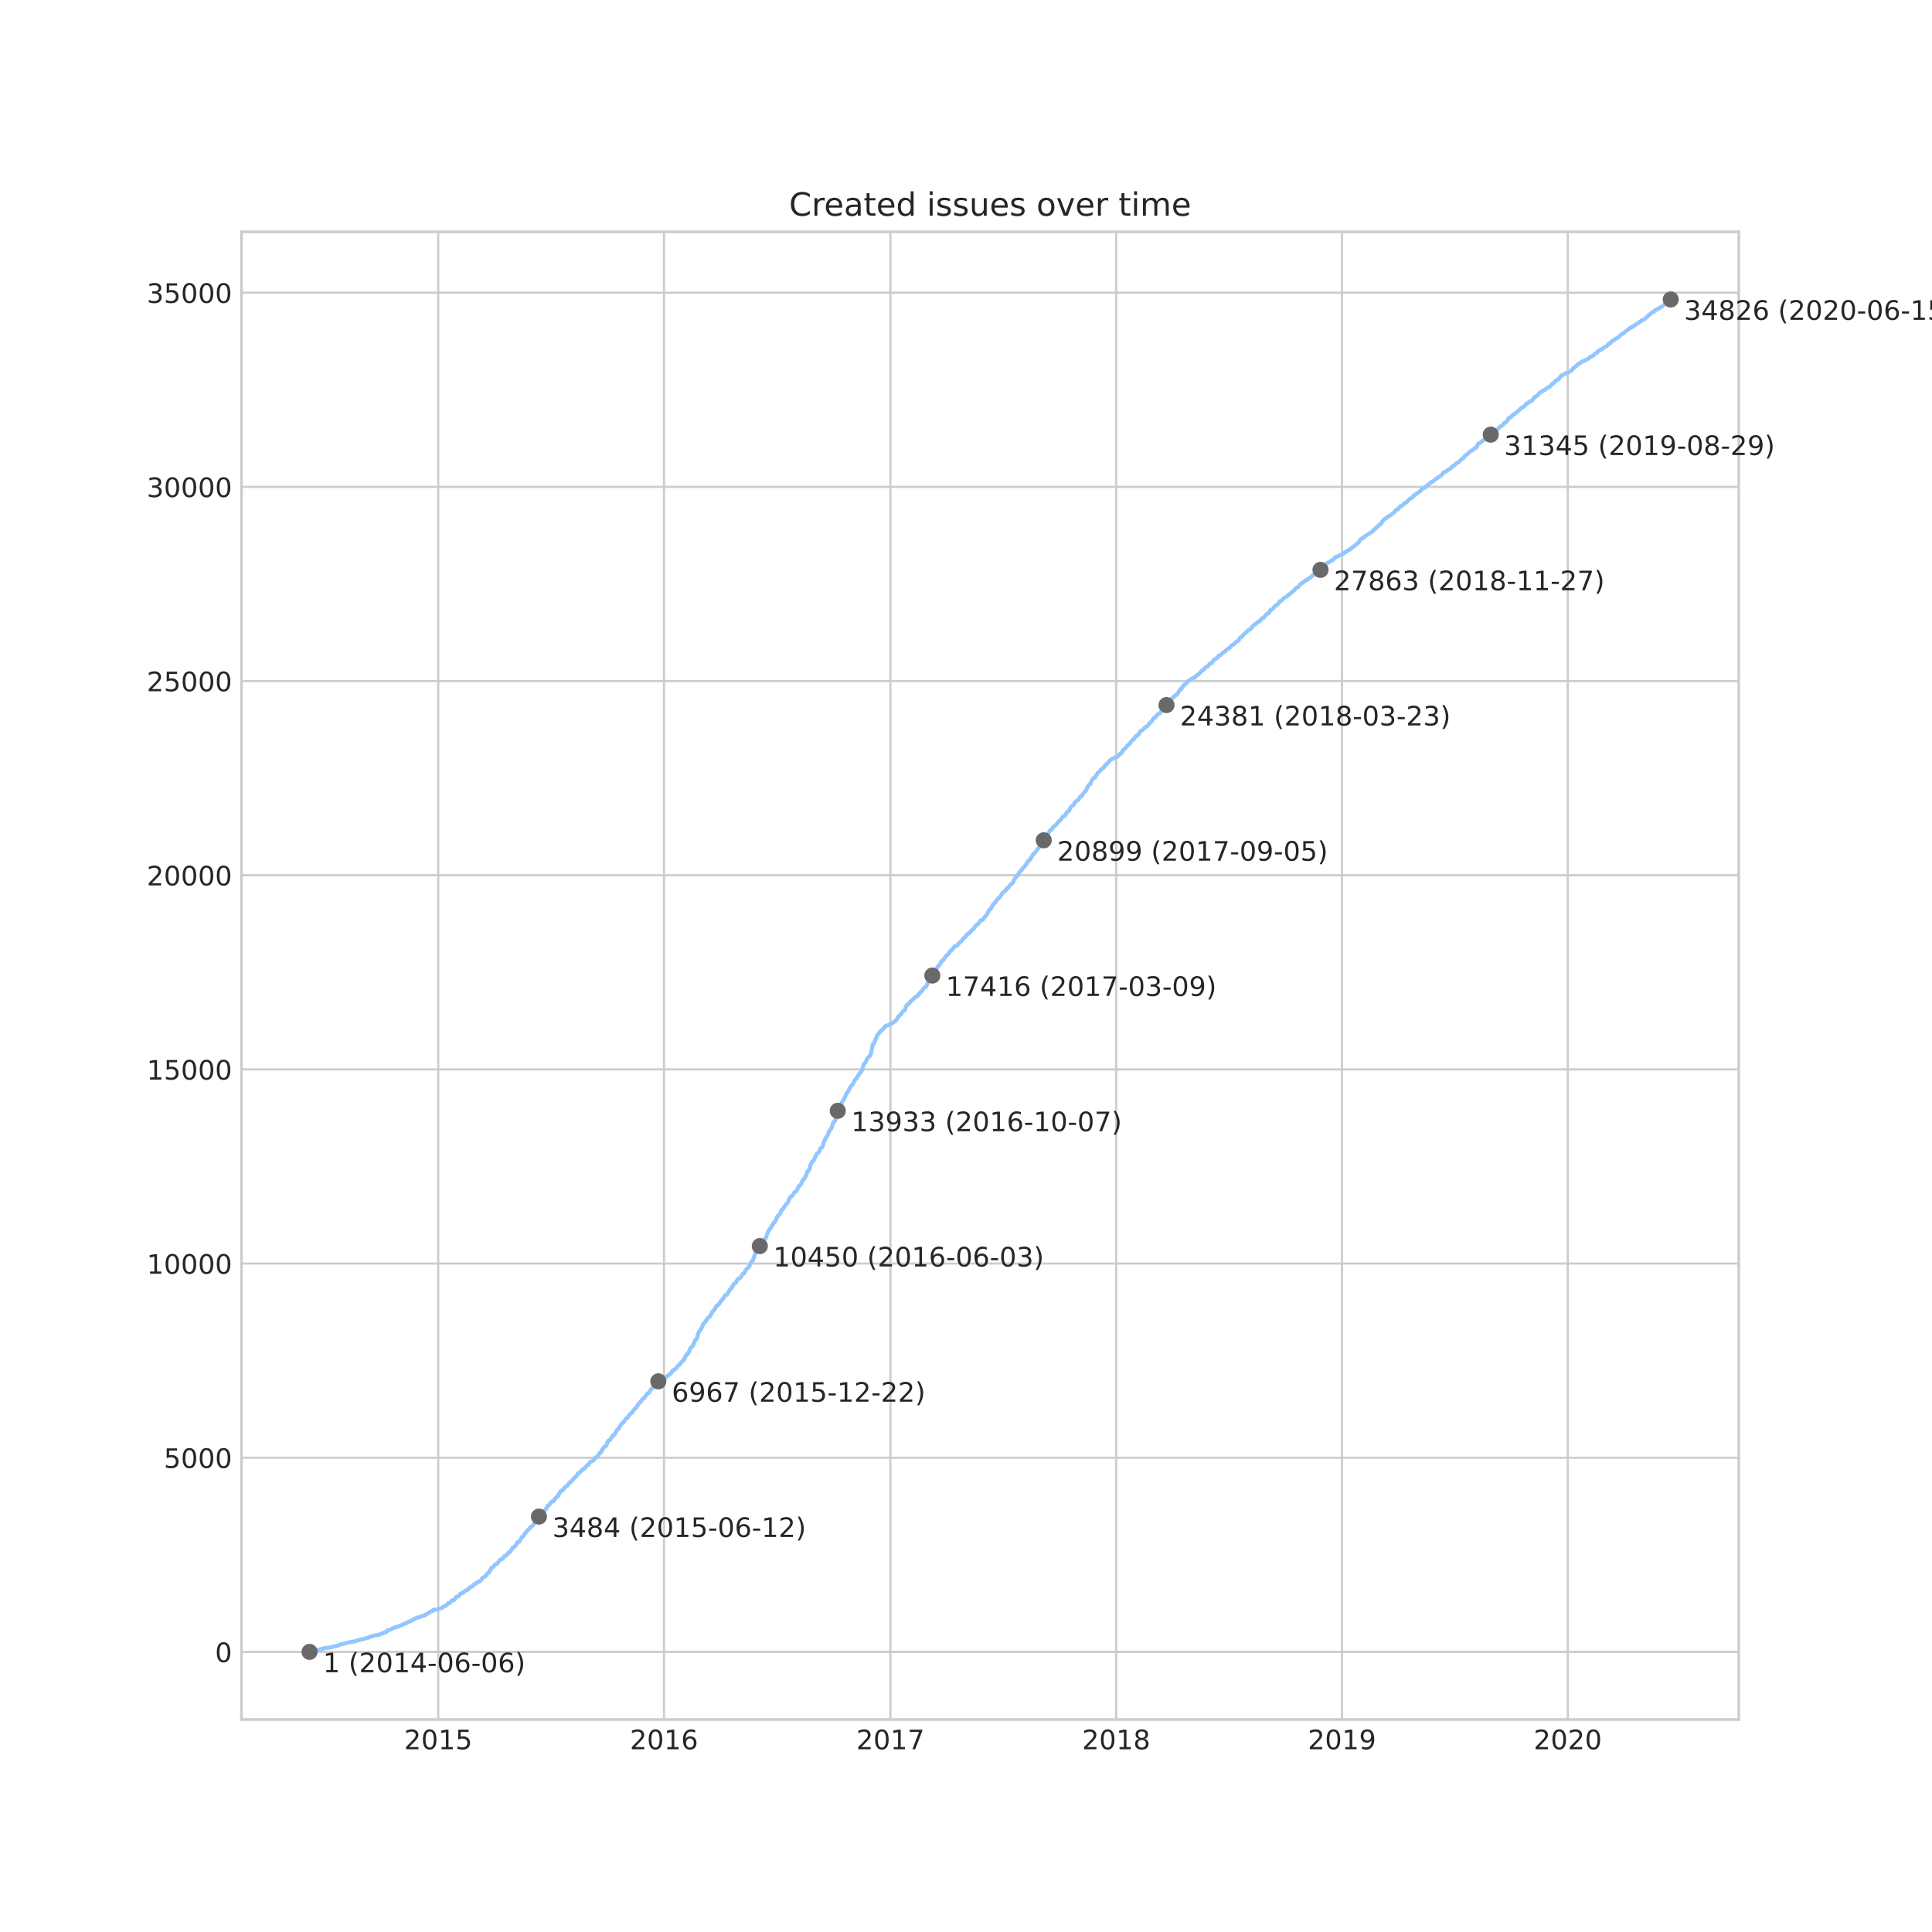 <?xml version="1.0" encoding="utf-8" standalone="no"?>
<!DOCTYPE svg PUBLIC "-//W3C//DTD SVG 1.1//EN"
  "http://www.w3.org/Graphics/SVG/1.1/DTD/svg11.dtd">
<!-- Created with matplotlib (https://matplotlib.org/) -->
<svg height="720pt" version="1.1" viewBox="0 0 720 720" width="720pt" xmlns="http://www.w3.org/2000/svg" xmlns:xlink="http://www.w3.org/1999/xlink">
 <defs>
  <style type="text/css">
*{stroke-linecap:butt;stroke-linejoin:round;}
  </style>
 </defs>
 <g id="figure_1">
  <g id="patch_1">
   <path d="M 0 720 
L 720 720 
L 720 0 
L 0 0 
z
" style="fill:#ffffff;"/>
  </g>
  <g id="axes_1">
   <g id="patch_2">
    <path d="M 90 640.8 
L 648 640.8 
L 648 86.4 
L 90 86.4 
z
" style="fill:#ffffff;"/>
   </g>
   <g id="matplotlib.axis_1">
    <g id="xtick_1">
     <g id="line2d_1">
      <path clip-path="url(#p106ed652db)" d="M 163.315 640.8 
L 163.315 86.4 
" style="fill:none;stroke:#cccccc;stroke-linecap:round;stroke-width:0.8;"/>
     </g>
     <g id="line2d_2"/>
     <g id="text_1">
      <!-- 2015 -->
      <defs>
       <path d="M 19.188 8.297 
L 53.609 8.297 
L 53.609 0 
L 7.328 0 
L 7.328 8.297 
Q 12.938 14.109 22.625 23.891 
Q 32.328 33.688 34.812 36.531 
Q 39.547 41.844 41.422 45.531 
Q 43.312 49.219 43.312 52.781 
Q 43.312 58.594 39.234 62.25 
Q 35.156 65.922 28.609 65.922 
Q 23.969 65.922 18.812 64.312 
Q 13.672 62.703 7.812 59.422 
L 7.812 69.391 
Q 13.766 71.781 18.938 73 
Q 24.125 74.219 28.422 74.219 
Q 39.75 74.219 46.484 68.547 
Q 53.219 62.891 53.219 53.422 
Q 53.219 48.922 51.531 44.891 
Q 49.859 40.875 45.406 35.406 
Q 44.188 33.984 37.641 27.219 
Q 31.109 20.453 19.188 8.297 
z
" id="DejaVuSans-50"/>
       <path d="M 31.781 66.406 
Q 24.172 66.406 20.328 58.906 
Q 16.5 51.422 16.5 36.375 
Q 16.5 21.391 20.328 13.891 
Q 24.172 6.391 31.781 6.391 
Q 39.453 6.391 43.281 13.891 
Q 47.125 21.391 47.125 36.375 
Q 47.125 51.422 43.281 58.906 
Q 39.453 66.406 31.781 66.406 
z
M 31.781 74.219 
Q 44.047 74.219 50.516 64.516 
Q 56.984 54.828 56.984 36.375 
Q 56.984 17.969 50.516 8.266 
Q 44.047 -1.422 31.781 -1.422 
Q 19.531 -1.422 13.062 8.266 
Q 6.594 17.969 6.594 36.375 
Q 6.594 54.828 13.062 64.516 
Q 19.531 74.219 31.781 74.219 
z
" id="DejaVuSans-48"/>
       <path d="M 12.406 8.297 
L 28.516 8.297 
L 28.516 63.922 
L 10.984 60.406 
L 10.984 69.391 
L 28.422 72.906 
L 38.281 72.906 
L 38.281 8.297 
L 54.391 8.297 
L 54.391 0 
L 12.406 0 
z
" id="DejaVuSans-49"/>
       <path d="M 10.797 72.906 
L 49.516 72.906 
L 49.516 64.594 
L 19.828 64.594 
L 19.828 46.734 
Q 21.969 47.469 24.109 47.828 
Q 26.266 48.188 28.422 48.188 
Q 40.625 48.188 47.75 41.5 
Q 54.891 34.812 54.891 23.391 
Q 54.891 11.625 47.562 5.094 
Q 40.234 -1.422 26.906 -1.422 
Q 22.312 -1.422 17.547 -0.641 
Q 12.797 0.141 7.719 1.703 
L 7.719 11.625 
Q 12.109 9.234 16.797 8.062 
Q 21.484 6.891 26.703 6.891 
Q 35.156 6.891 40.078 11.328 
Q 45.016 15.766 45.016 23.391 
Q 45.016 31 40.078 35.438 
Q 35.156 39.891 26.703 39.891 
Q 22.75 39.891 18.812 39.016 
Q 14.891 38.141 10.797 36.281 
z
" id="DejaVuSans-53"/>
      </defs>
      <g style="fill:#262626;" transform="translate(150.59 651.898)scale(0.1 -0.1)">
       <use xlink:href="#DejaVuSans-50"/>
       <use x="63.623" xlink:href="#DejaVuSans-48"/>
       <use x="127.246" xlink:href="#DejaVuSans-49"/>
       <use x="190.869" xlink:href="#DejaVuSans-53"/>
      </g>
     </g>
    </g>
    <g id="xtick_2">
     <g id="line2d_3">
      <path clip-path="url(#p106ed652db)" d="M 247.459 640.8 
L 247.459 86.4 
" style="fill:none;stroke:#cccccc;stroke-linecap:round;stroke-width:0.8;"/>
     </g>
     <g id="line2d_4"/>
     <g id="text_2">
      <!-- 2016 -->
      <defs>
       <path d="M 33.016 40.375 
Q 26.375 40.375 22.484 35.828 
Q 18.609 31.297 18.609 23.391 
Q 18.609 15.531 22.484 10.953 
Q 26.375 6.391 33.016 6.391 
Q 39.656 6.391 43.531 10.953 
Q 47.406 15.531 47.406 23.391 
Q 47.406 31.297 43.531 35.828 
Q 39.656 40.375 33.016 40.375 
z
M 52.594 71.297 
L 52.594 62.312 
Q 48.875 64.062 45.094 64.984 
Q 41.312 65.922 37.594 65.922 
Q 27.828 65.922 22.672 59.328 
Q 17.531 52.734 16.797 39.406 
Q 19.672 43.656 24.016 45.922 
Q 28.375 48.188 33.594 48.188 
Q 44.578 48.188 50.953 41.516 
Q 57.328 34.859 57.328 23.391 
Q 57.328 12.156 50.688 5.359 
Q 44.047 -1.422 33.016 -1.422 
Q 20.359 -1.422 13.672 8.266 
Q 6.984 17.969 6.984 36.375 
Q 6.984 53.656 15.188 63.938 
Q 23.391 74.219 37.203 74.219 
Q 40.922 74.219 44.703 73.484 
Q 48.484 72.75 52.594 71.297 
z
" id="DejaVuSans-54"/>
      </defs>
      <g style="fill:#262626;" transform="translate(234.734 651.898)scale(0.1 -0.1)">
       <use xlink:href="#DejaVuSans-50"/>
       <use x="63.623" xlink:href="#DejaVuSans-48"/>
       <use x="127.246" xlink:href="#DejaVuSans-49"/>
       <use x="190.869" xlink:href="#DejaVuSans-54"/>
      </g>
     </g>
    </g>
    <g id="xtick_3">
     <g id="line2d_5">
      <path clip-path="url(#p106ed652db)" d="M 331.833 640.8 
L 331.833 86.4 
" style="fill:none;stroke:#cccccc;stroke-linecap:round;stroke-width:0.8;"/>
     </g>
     <g id="line2d_6"/>
     <g id="text_3">
      <!-- 2017 -->
      <defs>
       <path d="M 8.203 72.906 
L 55.078 72.906 
L 55.078 68.703 
L 28.609 0 
L 18.312 0 
L 43.219 64.594 
L 8.203 64.594 
z
" id="DejaVuSans-55"/>
      </defs>
      <g style="fill:#262626;" transform="translate(319.108 651.898)scale(0.1 -0.1)">
       <use xlink:href="#DejaVuSans-50"/>
       <use x="63.623" xlink:href="#DejaVuSans-48"/>
       <use x="127.246" xlink:href="#DejaVuSans-49"/>
       <use x="190.869" xlink:href="#DejaVuSans-55"/>
      </g>
     </g>
    </g>
    <g id="xtick_4">
     <g id="line2d_7">
      <path clip-path="url(#p106ed652db)" d="M 415.977 640.8 
L 415.977 86.4 
" style="fill:none;stroke:#cccccc;stroke-linecap:round;stroke-width:0.8;"/>
     </g>
     <g id="line2d_8"/>
     <g id="text_4">
      <!-- 2018 -->
      <defs>
       <path d="M 31.781 34.625 
Q 24.75 34.625 20.719 30.859 
Q 16.703 27.094 16.703 20.516 
Q 16.703 13.922 20.719 10.156 
Q 24.75 6.391 31.781 6.391 
Q 38.812 6.391 42.859 10.172 
Q 46.922 13.969 46.922 20.516 
Q 46.922 27.094 42.891 30.859 
Q 38.875 34.625 31.781 34.625 
z
M 21.922 38.812 
Q 15.578 40.375 12.031 44.719 
Q 8.5 49.078 8.5 55.328 
Q 8.5 64.062 14.719 69.141 
Q 20.953 74.219 31.781 74.219 
Q 42.672 74.219 48.875 69.141 
Q 55.078 64.062 55.078 55.328 
Q 55.078 49.078 51.531 44.719 
Q 48 40.375 41.703 38.812 
Q 48.828 37.156 52.797 32.312 
Q 56.781 27.484 56.781 20.516 
Q 56.781 9.906 50.312 4.234 
Q 43.844 -1.422 31.781 -1.422 
Q 19.734 -1.422 13.25 4.234 
Q 6.781 9.906 6.781 20.516 
Q 6.781 27.484 10.781 32.312 
Q 14.797 37.156 21.922 38.812 
z
M 18.312 54.391 
Q 18.312 48.734 21.844 45.562 
Q 25.391 42.391 31.781 42.391 
Q 38.141 42.391 41.719 45.562 
Q 45.312 48.734 45.312 54.391 
Q 45.312 60.062 41.719 63.234 
Q 38.141 66.406 31.781 66.406 
Q 25.391 66.406 21.844 63.234 
Q 18.312 60.062 18.312 54.391 
z
" id="DejaVuSans-56"/>
      </defs>
      <g style="fill:#262626;" transform="translate(403.252 651.898)scale(0.1 -0.1)">
       <use xlink:href="#DejaVuSans-50"/>
       <use x="63.623" xlink:href="#DejaVuSans-48"/>
       <use x="127.246" xlink:href="#DejaVuSans-49"/>
       <use x="190.869" xlink:href="#DejaVuSans-56"/>
      </g>
     </g>
    </g>
    <g id="xtick_5">
     <g id="line2d_9">
      <path clip-path="url(#p106ed652db)" d="M 500.121 640.8 
L 500.121 86.4 
" style="fill:none;stroke:#cccccc;stroke-linecap:round;stroke-width:0.8;"/>
     </g>
     <g id="line2d_10"/>
     <g id="text_5">
      <!-- 2019 -->
      <defs>
       <path d="M 10.984 1.516 
L 10.984 10.5 
Q 14.703 8.734 18.5 7.812 
Q 22.312 6.891 25.984 6.891 
Q 35.75 6.891 40.891 13.453 
Q 46.047 20.016 46.781 33.406 
Q 43.953 29.203 39.594 26.953 
Q 35.25 24.703 29.984 24.703 
Q 19.047 24.703 12.672 31.312 
Q 6.297 37.938 6.297 49.422 
Q 6.297 60.641 12.938 67.422 
Q 19.578 74.219 30.609 74.219 
Q 43.266 74.219 49.922 64.516 
Q 56.594 54.828 56.594 36.375 
Q 56.594 19.141 48.406 8.859 
Q 40.234 -1.422 26.422 -1.422 
Q 22.703 -1.422 18.891 -0.688 
Q 15.094 0.047 10.984 1.516 
z
M 30.609 32.422 
Q 37.25 32.422 41.125 36.953 
Q 45.016 41.5 45.016 49.422 
Q 45.016 57.281 41.125 61.844 
Q 37.25 66.406 30.609 66.406 
Q 23.969 66.406 20.094 61.844 
Q 16.219 57.281 16.219 49.422 
Q 16.219 41.5 20.094 36.953 
Q 23.969 32.422 30.609 32.422 
z
" id="DejaVuSans-57"/>
      </defs>
      <g style="fill:#262626;" transform="translate(487.396 651.898)scale(0.1 -0.1)">
       <use xlink:href="#DejaVuSans-50"/>
       <use x="63.623" xlink:href="#DejaVuSans-48"/>
       <use x="127.246" xlink:href="#DejaVuSans-49"/>
       <use x="190.869" xlink:href="#DejaVuSans-57"/>
      </g>
     </g>
    </g>
    <g id="xtick_6">
     <g id="line2d_11">
      <path clip-path="url(#p106ed652db)" d="M 584.265 640.8 
L 584.265 86.4 
" style="fill:none;stroke:#cccccc;stroke-linecap:round;stroke-width:0.8;"/>
     </g>
     <g id="line2d_12"/>
     <g id="text_6">
      <!-- 2020 -->
      <g style="fill:#262626;" transform="translate(571.54 651.898)scale(0.1 -0.1)">
       <use xlink:href="#DejaVuSans-50"/>
       <use x="63.623" xlink:href="#DejaVuSans-48"/>
       <use x="127.246" xlink:href="#DejaVuSans-50"/>
       <use x="190.869" xlink:href="#DejaVuSans-48"/>
      </g>
     </g>
    </g>
   </g>
   <g id="matplotlib.axis_2">
    <g id="ytick_1">
     <g id="line2d_13">
      <path clip-path="url(#p106ed652db)" d="M 90 615.614 
L 648 615.614 
" style="fill:none;stroke:#cccccc;stroke-linecap:round;stroke-width:0.8;"/>
     </g>
     <g id="line2d_14"/>
     <g id="text_7">
      <!-- 0 -->
      <g style="fill:#262626;" transform="translate(80.138 619.414)scale(0.1 -0.1)">
       <use xlink:href="#DejaVuSans-48"/>
      </g>
     </g>
    </g>
    <g id="ytick_2">
     <g id="line2d_15">
      <path clip-path="url(#p106ed652db)" d="M 90 543.253 
L 648 543.253 
" style="fill:none;stroke:#cccccc;stroke-linecap:round;stroke-width:0.8;"/>
     </g>
     <g id="line2d_16"/>
     <g id="text_8">
      <!-- 5000 -->
      <g style="fill:#262626;" transform="translate(61.05 547.052)scale(0.1 -0.1)">
       <use xlink:href="#DejaVuSans-53"/>
       <use x="63.623" xlink:href="#DejaVuSans-48"/>
       <use x="127.246" xlink:href="#DejaVuSans-48"/>
       <use x="190.869" xlink:href="#DejaVuSans-48"/>
      </g>
     </g>
    </g>
    <g id="ytick_3">
     <g id="line2d_17">
      <path clip-path="url(#p106ed652db)" d="M 90 470.891 
L 648 470.891 
" style="fill:none;stroke:#cccccc;stroke-linecap:round;stroke-width:0.8;"/>
     </g>
     <g id="line2d_18"/>
     <g id="text_9">
      <!-- 10000 -->
      <g style="fill:#262626;" transform="translate(54.688 474.69)scale(0.1 -0.1)">
       <use xlink:href="#DejaVuSans-49"/>
       <use x="63.623" xlink:href="#DejaVuSans-48"/>
       <use x="127.246" xlink:href="#DejaVuSans-48"/>
       <use x="190.869" xlink:href="#DejaVuSans-48"/>
       <use x="254.492" xlink:href="#DejaVuSans-48"/>
      </g>
     </g>
    </g>
    <g id="ytick_4">
     <g id="line2d_19">
      <path clip-path="url(#p106ed652db)" d="M 90 398.529 
L 648 398.529 
" style="fill:none;stroke:#cccccc;stroke-linecap:round;stroke-width:0.8;"/>
     </g>
     <g id="line2d_20"/>
     <g id="text_10">
      <!-- 15000 -->
      <g style="fill:#262626;" transform="translate(54.688 402.328)scale(0.1 -0.1)">
       <use xlink:href="#DejaVuSans-49"/>
       <use x="63.623" xlink:href="#DejaVuSans-53"/>
       <use x="127.246" xlink:href="#DejaVuSans-48"/>
       <use x="190.869" xlink:href="#DejaVuSans-48"/>
       <use x="254.492" xlink:href="#DejaVuSans-48"/>
      </g>
     </g>
    </g>
    <g id="ytick_5">
     <g id="line2d_21">
      <path clip-path="url(#p106ed652db)" d="M 90 326.167 
L 648 326.167 
" style="fill:none;stroke:#cccccc;stroke-linecap:round;stroke-width:0.8;"/>
     </g>
     <g id="line2d_22"/>
     <g id="text_11">
      <!-- 20000 -->
      <g style="fill:#262626;" transform="translate(54.688 329.966)scale(0.1 -0.1)">
       <use xlink:href="#DejaVuSans-50"/>
       <use x="63.623" xlink:href="#DejaVuSans-48"/>
       <use x="127.246" xlink:href="#DejaVuSans-48"/>
       <use x="190.869" xlink:href="#DejaVuSans-48"/>
       <use x="254.492" xlink:href="#DejaVuSans-48"/>
      </g>
     </g>
    </g>
    <g id="ytick_6">
     <g id="line2d_23">
      <path clip-path="url(#p106ed652db)" d="M 90 253.805 
L 648 253.805 
" style="fill:none;stroke:#cccccc;stroke-linecap:round;stroke-width:0.8;"/>
     </g>
     <g id="line2d_24"/>
     <g id="text_12">
      <!-- 25000 -->
      <g style="fill:#262626;" transform="translate(54.688 257.605)scale(0.1 -0.1)">
       <use xlink:href="#DejaVuSans-50"/>
       <use x="63.623" xlink:href="#DejaVuSans-53"/>
       <use x="127.246" xlink:href="#DejaVuSans-48"/>
       <use x="190.869" xlink:href="#DejaVuSans-48"/>
       <use x="254.492" xlink:href="#DejaVuSans-48"/>
      </g>
     </g>
    </g>
    <g id="ytick_7">
     <g id="line2d_25">
      <path clip-path="url(#p106ed652db)" d="M 90 181.444 
L 648 181.444 
" style="fill:none;stroke:#cccccc;stroke-linecap:round;stroke-width:0.8;"/>
     </g>
     <g id="line2d_26"/>
     <g id="text_13">
      <!-- 30000 -->
      <defs>
       <path d="M 40.578 39.312 
Q 47.656 37.797 51.625 33 
Q 55.609 28.219 55.609 21.188 
Q 55.609 10.406 48.188 4.484 
Q 40.766 -1.422 27.094 -1.422 
Q 22.516 -1.422 17.656 -0.516 
Q 12.797 0.391 7.625 2.203 
L 7.625 11.719 
Q 11.719 9.328 16.594 8.109 
Q 21.484 6.891 26.812 6.891 
Q 36.078 6.891 40.938 10.547 
Q 45.797 14.203 45.797 21.188 
Q 45.797 27.641 41.281 31.266 
Q 36.766 34.906 28.719 34.906 
L 20.219 34.906 
L 20.219 43.016 
L 29.109 43.016 
Q 36.375 43.016 40.234 45.922 
Q 44.094 48.828 44.094 54.297 
Q 44.094 59.906 40.109 62.906 
Q 36.141 65.922 28.719 65.922 
Q 24.656 65.922 20.016 65.031 
Q 15.375 64.156 9.812 62.312 
L 9.812 71.094 
Q 15.438 72.656 20.344 73.438 
Q 25.25 74.219 29.594 74.219 
Q 40.828 74.219 47.359 69.109 
Q 53.906 64.016 53.906 55.328 
Q 53.906 49.266 50.438 45.094 
Q 46.969 40.922 40.578 39.312 
z
" id="DejaVuSans-51"/>
      </defs>
      <g style="fill:#262626;" transform="translate(54.688 185.243)scale(0.1 -0.1)">
       <use xlink:href="#DejaVuSans-51"/>
       <use x="63.623" xlink:href="#DejaVuSans-48"/>
       <use x="127.246" xlink:href="#DejaVuSans-48"/>
       <use x="190.869" xlink:href="#DejaVuSans-48"/>
       <use x="254.492" xlink:href="#DejaVuSans-48"/>
      </g>
     </g>
    </g>
    <g id="ytick_8">
     <g id="line2d_27">
      <path clip-path="url(#p106ed652db)" d="M 90 109.082 
L 648 109.082 
" style="fill:none;stroke:#cccccc;stroke-linecap:round;stroke-width:0.8;"/>
     </g>
     <g id="line2d_28"/>
     <g id="text_14">
      <!-- 35000 -->
      <g style="fill:#262626;" transform="translate(54.688 112.881)scale(0.1 -0.1)">
       <use xlink:href="#DejaVuSans-51"/>
       <use x="63.623" xlink:href="#DejaVuSans-53"/>
       <use x="127.246" xlink:href="#DejaVuSans-48"/>
       <use x="190.869" xlink:href="#DejaVuSans-48"/>
       <use x="254.492" xlink:href="#DejaVuSans-48"/>
      </g>
     </g>
    </g>
   </g>
   <g id="line2d_29">
    <path clip-path="url(#p106ed652db)" d="M 115.364 615.6 
L 115.408 615.499 
L 118.013 615.007 
L 120.837 614.225 
L 120.903 614.196 
L 122.486 614.037 
L 122.72 614.008 
L 124.729 613.53 
L 125.335 613.415 
L 126.026 613.255 
L 126.195 613.154 
L 126.799 612.879 
L 127.516 612.706 
L 128.029 612.561 
L 128.035 612.546 
L 128.913 612.373 
L 128.999 612.315 
L 129.703 612.141 
L 129.708 612.127 
L 131.252 611.852 
L 131.493 611.808 
L 132.566 611.62 
L 132.614 611.519 
L 134.467 611.056 
L 134.649 610.94 
L 135.712 610.81 
L 135.895 610.665 
L 136.07 610.593 
L 136.349 610.506 
L 137.226 610.318 
L 137.227 610.303 
L 137.661 610.144 
L 137.734 610.057 
L 138.808 609.768 
L 138.876 609.739 
L 139.309 609.594 
L 139.344 609.551 
L 141.017 609.261 
L 141.253 609.16 
L 141.818 609.03 
L 142.553 608.668 
L 142.561 608.653 
L 142.813 608.523 
L 142.882 608.494 
L 143.651 608.349 
L 143.712 608.176 
L 144.124 608.045 
L 144.253 607.785 
L 144.375 607.64 
L 144.407 607.568 
L 145.298 607.38 
L 146.189 606.873 
L 146.677 606.743 
L 146.76 606.627 
L 147.001 606.497 
L 147.18 606.439 
L 148 606.265 
L 150.578 605.209 
L 150.645 605.079 
L 151.739 604.804 
L 151.821 604.659 
L 152.238 604.442 
L 152.447 604.283 
L 153.131 604.138 
L 153.651 603.704 
L 153.661 603.675 
L 154.077 603.53 
L 154.1 603.472 
L 154.747 603.298 
L 154.88 603.125 
L 155.331 602.85 
L 156.335 602.676 
L 156.454 602.604 
L 157.502 602.184 
L 158.196 602.054 
L 158.478 601.895 
L 158.625 601.735 
L 160.063 600.925 
L 160.241 600.751 
L 160.506 600.578 
L 160.6 600.491 
L 161.217 600.375 
L 161.312 600.317 
L 161.432 600.172 
L 161.45 599.97 
L 163.035 599.738 
L 163.18 599.68 
L 164.941 599.13 
L 165.031 599.044 
L 165.147 598.884 
L 165.161 598.783 
L 165.534 598.638 
L 166.09 598.436 
L 166.363 598.219 
L 166.816 597.727 
L 166.975 597.567 
L 167.002 597.466 
L 167.723 597.321 
L 167.877 597.133 
L 167.975 597.017 
L 168.13 596.815 
L 168.235 596.685 
L 168.549 596.468 
L 168.648 596.323 
L 169.004 596.294 
L 169.307 596.164 
L 169.964 595.339 
L 170.061 595.136 
L 170.486 594.962 
L 170.492 594.948 
L 170.945 594.818 
L 171.05 594.745 
L 171.176 594.528 
L 171.298 594.355 
L 171.6 593.92 
L 171.7 593.848 
L 172.516 593.573 
L 172.681 593.486 
L 172.958 593.211 
L 173.006 593.067 
L 173.244 592.936 
L 174.537 592.328 
L 174.641 592.039 
L 174.829 591.822 
L 175.002 591.663 
L 175.182 591.532 
L 175.768 591.301 
L 175.803 591.229 
L 176.168 591.098 
L 176.311 591.011 
L 176.402 590.852 
L 176.558 590.577 
L 176.732 590.36 
L 177.337 590.23 
L 177.444 590.071 
L 178.087 589.506 
L 178.905 589.289 
L 179.016 589.101 
L 179.202 588.971 
L 179.304 588.855 
L 179.409 588.71 
L 179.739 588.103 
L 179.903 587.958 
L 180.058 587.885 
L 180.839 587.509 
L 181.742 586.25 
L 182.162 586.076 
L 182.284 585.888 
L 182.417 585.686 
L 182.551 585.382 
L 182.643 585.237 
L 182.717 585.034 
L 182.892 584.904 
L 183.201 584.224 
L 183.791 583.963 
L 183.89 583.862 
L 184.043 583.659 
L 184.211 583.413 
L 184.444 583.167 
L 184.61 582.994 
L 185.195 582.762 
L 185.464 582.502 
L 185.709 582.096 
L 185.809 582.01 
L 186.069 581.691 
L 186.364 581.257 
L 186.959 581.098 
L 187.152 580.939 
L 187.368 580.765 
L 187.437 580.664 
L 187.556 580.533 
L 187.987 579.94 
L 188.198 579.882 
L 188.599 579.752 
L 188.752 579.506 
L 189.077 579.245 
L 189.218 579.043 
L 189.644 578.449 
L 190.108 578.305 
L 190.983 576.915 
L 191.17 576.771 
L 191.25 576.64 
L 191.788 576.481 
L 191.894 576.221 
L 191.995 576.163 
L 192.101 576.004 
L 192.22 575.787 
L 192.312 575.642 
L 192.681 575.106 
L 192.756 574.991 
L 192.832 574.745 
L 193.485 574.585 
L 193.768 574.151 
L 193.924 573.934 
L 194.054 573.572 
L 194.33 573.239 
L 194.442 572.834 
L 194.901 572.617 
L 195.073 572.472 
L 195.217 572.183 
L 195.319 572.024 
L 195.575 571.561 
L 196.001 571.011 
L 196.35 570.576 
L 197.384 569.549 
L 197.521 569.274 
L 198.328 568.738 
L 198.457 568.594 
L 199.479 567.147 
L 199.901 567.002 
L 200.067 566.423 
L 200.136 566.264 
L 200.514 565.526 
L 200.818 565.251 
L 200.9 565.048 
L 201.557 564.932 
L 201.712 564.759 
L 202.778 562.964 
L 203.318 562.689 
L 203.415 562.414 
L 203.761 561.85 
L 203.863 561.676 
L 204.055 561.372 
L 204.168 561.097 
L 204.588 560.938 
L 204.786 560.75 
L 205.554 559.65 
L 206.315 559.447 
L 206.65 558.738 
L 206.755 558.593 
L 207.601 557.696 
L 207.95 557.58 
L 208.066 557.363 
L 208.192 557.03 
L 208.416 556.625 
L 208.493 556.437 
L 208.597 556.292 
L 208.687 556.133 
L 208.813 556.003 
L 208.929 555.858 
L 209.02 555.627 
L 209.571 555.482 
L 209.686 555.265 
L 210.051 554.917 
L 210.221 554.729 
L 210.318 554.541 
L 210.473 554.367 
L 210.635 554.136 
L 210.715 554.078 
L 211.157 553.904 
L 211.41 553.629 
L 212.251 552.529 
L 212.741 552.341 
L 212.909 552.052 
L 214.058 550.735 
L 214.745 550.199 
L 215.485 548.998 
L 215.681 548.955 
L 215.991 548.825 
L 217.231 547.493 
L 217.69 547.348 
L 217.783 547.247 
L 217.929 547.117 
L 218.037 546.943 
L 218.814 546.046 
L 219.226 545.901 
L 219.557 545.337 
L 219.735 545.047 
L 220.124 544.743 
L 220.966 544.382 
L 221.147 544.222 
L 221.26 544.092 
L 221.962 543.137 
L 222.533 542.949 
L 222.969 542.384 
L 223.091 542.109 
L 223.232 541.805 
L 223.368 541.675 
L 223.464 541.516 
L 223.491 541.415 
L 224.034 541.255 
L 224.352 540.474 
L 224.475 540.228 
L 224.577 540.04 
L 224.815 539.721 
L 224.941 539.519 
L 225.047 539.374 
L 225.125 539.186 
L 225.636 539.027 
L 225.734 538.853 
L 225.93 538.723 
L 226.484 537.261 
L 226.666 537.058 
L 226.768 536.885 
L 227.337 536.697 
L 227.453 536.291 
L 227.797 535.857 
L 227.958 535.684 
L 228.059 535.539 
L 228.328 535.018 
L 228.407 534.931 
L 228.899 534.801 
L 228.985 534.656 
L 230.031 532.746 
L 230.54 532.514 
L 230.97 531.646 
L 231.049 531.501 
L 231.162 531.284 
L 231.259 531.139 
L 231.381 530.922 
L 231.932 530.401 
L 232.168 530.271 
L 233.265 528.665 
L 233.77 528.462 
L 234.038 528.057 
L 234.186 527.811 
L 234.306 527.623 
L 234.549 527.232 
L 234.745 527 
L 234.895 526.913 
L 235.305 526.638 
L 235.522 526.363 
L 236.707 524.873 
L 237.047 524.728 
L 237.225 524.366 
L 237.318 524.222 
L 237.577 523.758 
L 237.669 523.614 
L 238.256 522.832 
L 238.573 522.673 
L 238.692 522.355 
L 239.087 521.877 
L 239.792 521.124 
L 240.249 520.821 
L 240.361 520.618 
L 240.781 519.938 
L 241.264 519.286 
L 241.8 519.113 
L 241.906 518.968 
L 242.031 518.838 
L 242.18 518.447 
L 242.304 518.288 
L 242.493 517.998 
L 242.582 517.854 
L 243.065 517.202 
L 243.458 517.043 
L 243.552 516.826 
L 243.696 516.696 
L 243.927 516.377 
L 244.072 516.059 
L 244.343 515.625 
L 245.36 514.728 
L 245.461 514.568 
L 245.732 514.308 
L 245.803 514.265 
L 246.602 513.99 
L 247.58 513.411 
L 248.235 513.266 
L 248.765 512.745 
L 248.869 512.629 
L 249.126 512.499 
L 249.302 512.296 
L 249.42 512.253 
L 249.942 511.978 
L 250.078 511.703 
L 250.178 511.587 
L 250.372 511.298 
L 250.66 510.82 
L 250.909 510.704 
L 251.006 510.531 
L 251.472 510.343 
L 252.006 509.879 
L 252.148 509.648 
L 252.282 509.503 
L 252.388 509.344 
L 252.484 509.185 
L 252.57 508.968 
L 253.084 508.779 
L 253.215 508.577 
L 253.32 508.418 
L 253.444 508.273 
L 253.667 507.969 
L 253.771 507.824 
L 254.226 507.289 
L 254.6 507.144 
L 255.896 504.785 
L 256.382 504.525 
L 256.535 504.177 
L 256.623 504.018 
L 256.9 503.381 
L 257.432 502.137 
L 257.903 501.891 
L 258.152 501.572 
L 258.237 501.428 
L 258.313 501.225 
L 258.445 501.095 
L 258.596 500.617 
L 258.744 500.183 
L 258.87 500.024 
L 258.926 499.792 
L 259.005 499.445 
L 259.205 499.286 
L 259.281 499.257 
L 259.536 499.097 
L 259.806 498.649 
L 259.868 498.403 
L 259.997 497.65 
L 260.064 497.52 
L 260.32 496.695 
L 260.727 495.957 
L 261.009 495.783 
L 261.301 495.219 
L 261.414 494.987 
L 261.525 494.698 
L 261.643 494.495 
L 261.758 494.206 
L 261.867 494.003 
L 262.159 493.352 
L 262.272 493.135 
L 262.714 492.788 
L 262.908 492.455 
L 263.027 492.281 
L 263.122 492.122 
L 263.229 492.006 
L 263.404 491.832 
L 263.535 491.586 
L 263.814 491.21 
L 263.979 491.036 
L 264.202 490.935 
L 264.595 490.588 
L 264.88 490.038 
L 264.99 489.85 
L 265.234 489.285 
L 265.357 489.141 
L 265.43 488.923 
L 265.582 488.706 
L 265.975 488.518 
L 266.327 487.896 
L 266.446 487.737 
L 266.561 487.476 
L 266.687 487.187 
L 266.945 486.897 
L 267.06 486.637 
L 267.822 486.188 
L 268.989 484.451 
L 269.305 484.263 
L 269.46 484.046 
L 269.544 483.887 
L 269.622 483.713 
L 269.751 483.569 
L 269.85 483.323 
L 270.005 483.149 
L 270.26 482.671 
L 270.303 482.613 
L 270.845 482.483 
L 271.069 482.237 
L 271.177 482.035 
L 271.318 481.817 
L 271.442 481.571 
L 272.094 480.457 
L 272.476 480.283 
L 272.645 479.893 
L 272.761 479.733 
L 272.861 479.56 
L 273.006 479.357 
L 273.211 478.952 
L 273.364 478.807 
L 273.49 478.503 
L 273.607 478.416 
L 274.139 478.142 
L 274.278 477.852 
L 274.378 477.693 
L 274.602 477.317 
L 274.738 477.085 
L 275.034 476.68 
L 275.138 476.521 
L 275.685 476.361 
L 276.21 475.725 
L 276.33 475.479 
L 276.446 475.348 
L 276.524 475.117 
L 276.682 474.958 
L 276.75 474.784 
L 277.286 474.552 
L 277.408 474.292 
L 277.636 473.887 
L 277.768 473.626 
L 277.854 473.438 
L 277.976 473.279 
L 278.372 472.787 
L 278.648 472.628 
L 278.881 472.439 
L 278.996 472.222 
L 279.2 471.918 
L 279.361 471.643 
L 279.454 471.426 
L 280.115 470.08 
L 280.568 469.748 
L 280.719 469.255 
L 280.826 468.981 
L 281.637 466.636 
L 282.468 465.797 
L 282.603 465.623 
L 282.715 465.319 
L 283.028 464.639 
L 283.151 464.436 
L 283.263 464.19 
L 283.546 464.06 
L 283.779 463.915 
L 283.941 463.553 
L 284.055 463.365 
L 284.229 462.946 
L 284.307 462.714 
L 284.436 462.41 
L 284.68 462.048 
L 284.786 461.918 
L 284.932 461.744 
L 285.314 461.527 
L 285.443 461.354 
L 285.494 461.165 
L 285.597 460.833 
L 285.67 460.587 
L 285.795 460.355 
L 285.945 459.819 
L 286.047 459.516 
L 286.181 459.284 
L 286.403 458.676 
L 286.52 458.503 
L 286.687 458.329 
L 286.805 458.228 
L 288.372 455.724 
L 288.592 455.565 
L 288.713 455.391 
L 288.924 455.073 
L 289.2 454.595 
L 289.275 454.436 
L 289.796 453.191 
L 290.153 452.945 
L 290.871 451.99 
L 290.987 451.672 
L 291.046 451.339 
L 291.287 450.89 
L 291.613 450.731 
L 291.916 450.369 
L 292.338 449.66 
L 292.565 449.342 
L 292.843 448.922 
L 292.955 448.69 
L 293.335 448.517 
L 293.522 448.271 
L 293.677 448.025 
L 293.887 447.532 
L 294.02 447.069 
L 294.106 446.852 
L 294.206 446.708 
L 294.325 446.404 
L 294.486 446.143 
L 295.055 445.81 
L 295.2 445.55 
L 295.419 445.419 
L 295.591 445.13 
L 295.724 444.898 
L 295.932 444.522 
L 296.053 444.377 
L 296.159 444.247 
L 296.702 444.03 
L 297.168 443.147 
L 297.451 442.496 
L 297.559 442.293 
L 297.914 441.874 
L 298.258 441.715 
L 298.393 441.497 
L 298.853 440.484 
L 299.194 439.934 
L 299.286 439.746 
L 299.414 439.471 
L 299.716 439.298 
L 299.91 439.052 
L 299.985 438.892 
L 300.079 438.719 
L 300.195 438.56 
L 300.306 438.285 
L 300.432 437.865 
L 300.571 437.59 
L 300.641 437.373 
L 300.895 436.591 
L 301.543 436.027 
L 302.009 434.247 
L 302.085 434.073 
L 302.634 432.872 
L 303.172 432.655 
L 304.309 430.093 
L 305.002 429.558 
L 305.119 429.355 
L 305.262 429.196 
L 305.372 428.907 
L 305.527 428.617 
L 305.665 428.197 
L 305.785 427.908 
L 306.076 427.749 
L 306.382 427.561 
L 306.737 426.678 
L 306.887 426.345 
L 306.99 425.65 
L 307.094 425.448 
L 307.383 424.869 
L 307.476 424.608 
L 307.589 424.449 
L 307.694 424.102 
L 308.063 423.696 
L 308.164 423.537 
L 308.254 423.378 
L 308.392 423.118 
L 308.478 422.987 
L 308.586 422.669 
L 308.718 422.423 
L 308.859 421.786 
L 309.286 421.178 
L 309.488 421.048 
L 309.595 420.918 
L 309.728 420.614 
L 309.865 420.353 
L 310.222 419.311 
L 310.444 418.544 
L 310.648 418.197 
L 310.81 418.052 
L 310.978 417.994 
L 311.2 417.589 
L 311.327 417.213 
L 311.495 416.735 
L 311.81 415.65 
L 311.919 414.81 
L 312.154 414.058 
L 312.266 413.855 
L 312.623 413.58 
L 312.781 413.421 
L 312.958 412.784 
L 313.107 412.625 
L 313.413 411.959 
L 313.586 411.337 
L 313.678 411.048 
L 313.787 410.802 
L 313.955 410.425 
L 314.547 409.6 
L 314.697 409.239 
L 314.908 408.775 
L 315.02 408.544 
L 315.131 408.269 
L 315.372 407.748 
L 315.456 407.458 
L 315.559 407.256 
L 315.959 407.01 
L 316.048 406.851 
L 316.177 406.576 
L 316.427 405.982 
L 316.535 405.736 
L 317.327 404.535 
L 317.531 404.39 
L 317.732 404.217 
L 317.968 403.739 
L 318.103 403.464 
L 318.219 403.218 
L 318.365 402.9 
L 318.689 402.364 
L 318.767 402.219 
L 318.979 402.06 
L 319.078 402.002 
L 319.406 401.481 
L 319.518 401.308 
L 319.626 401.149 
L 319.758 400.946 
L 319.933 400.628 
L 320.338 399.904 
L 320.481 399.817 
L 320.921 399.528 
L 321.21 398.934 
L 321.728 397.125 
L 321.875 396.836 
L 321.932 396.604 
L 322.114 396.459 
L 322.213 396.242 
L 322.465 396.04 
L 322.767 395.519 
L 322.893 395.244 
L 323.343 394.274 
L 324.19 393.493 
L 324.591 392.682 
L 324.678 392.523 
L 324.707 392.045 
L 324.804 391.539 
L 324.835 391.38 
L 325.041 390.28 
L 325.169 389.542 
L 325.274 389.238 
L 325.433 389.136 
L 325.704 388.89 
L 326.432 386.98 
L 326.561 386.777 
L 326.98 385.649 
L 327.256 385.475 
L 327.405 385.316 
L 327.514 385.142 
L 327.648 384.954 
L 327.771 384.824 
L 327.875 384.65 
L 327.993 384.534 
L 328.185 384.23 
L 328.293 384.071 
L 329.071 383.521 
L 329.186 383.434 
L 329.337 383.232 
L 329.54 382.971 
L 329.68 382.74 
L 329.788 382.566 
L 330.003 382.349 
L 330.936 382.045 
L 331.112 381.944 
L 332.535 381.336 
L 333.73 380.468 
L 334.341 379.701 
L 334.654 379.078 
L 334.761 378.933 
L 334.873 378.716 
L 335.553 378.21 
L 335.715 378.022 
L 335.834 377.848 
L 336.104 377.342 
L 336.297 377.139 
L 336.608 376.849 
L 336.994 376.632 
L 337.217 376.357 
L 337.318 376.184 
L 337.576 375.243 
L 337.678 375.098 
L 337.824 374.838 
L 337.942 374.664 
L 338.038 374.476 
L 338.106 374.389 
L 338.614 374.201 
L 338.814 373.926 
L 338.961 373.752 
L 339.237 373.318 
L 339.69 372.826 
L 339.77 372.783 
L 340.147 372.624 
L 340.459 372.218 
L 340.781 371.885 
L 340.922 371.755 
L 341.219 371.509 
L 341.343 371.379 
L 341.89 371.205 
L 342.065 370.988 
L 342.195 370.843 
L 342.326 370.684 
L 342.443 370.482 
L 342.607 370.236 
L 343.284 369.541 
L 343.55 369.324 
L 344.387 368.152 
L 345.074 367.761 
L 345.439 367.037 
L 345.801 366.154 
L 345.893 365.937 
L 346.004 365.822 
L 346.126 365.604 
L 346.197 365.503 
L 346.401 365.344 
L 346.506 365.286 
L 346.725 365.112 
L 346.865 364.751 
L 346.981 364.577 
L 347.634 363.188 
L 347.936 362.724 
L 348.288 362.565 
L 348.634 361.871 
L 348.775 361.697 
L 348.845 361.523 
L 349.007 361.147 
L 349.084 360.973 
L 349.468 360.206 
L 349.978 359.815 
L 351.068 358.035 
L 351.521 357.833 
L 351.671 357.616 
L 352.315 356.545 
L 352.777 356.111 
L 353.12 355.865 
L 353.265 355.647 
L 353.764 355.025 
L 353.899 354.721 
L 354.449 354.142 
L 354.772 354.012 
L 354.891 353.795 
L 355.791 352.637 
L 356.499 352.507 
L 356.83 352.16 
L 356.951 352.058 
L 357.099 351.827 
L 357.249 351.653 
L 358.072 350.944 
L 358.234 350.77 
L 358.442 350.626 
L 358.578 350.423 
L 358.81 350.018 
L 359.22 349.497 
L 359.701 349.323 
L 359.843 348.976 
L 360.64 347.963 
L 361.199 347.832 
L 361.401 347.514 
L 361.523 347.369 
L 361.763 347.167 
L 361.843 347.051 
L 361.981 346.906 
L 362.104 346.761 
L 362.252 346.544 
L 362.385 346.443 
L 362.829 346.197 
L 363.038 345.835 
L 363.205 345.662 
L 363.618 345.039 
L 363.772 344.894 
L 364.002 344.634 
L 364.399 344.431 
L 364.505 344.272 
L 365.449 343.071 
L 365.492 342.999 
L 366.27 342.753 
L 366.365 342.593 
L 366.529 342.347 
L 366.623 342.188 
L 367.372 341.247 
L 367.697 341.074 
L 367.81 340.741 
L 367.974 340.423 
L 368.088 340.205 
L 368.195 339.959 
L 368.717 339.033 
L 369.283 338.686 
L 369.419 338.338 
L 369.976 337.239 
L 370.098 337.094 
L 370.224 336.92 
L 370.4 336.645 
L 370.491 336.587 
L 370.904 336.443 
L 371.015 336.197 
L 371.259 335.762 
L 371.389 335.632 
L 372.204 334.576 
L 372.521 334.431 
L 372.618 334.228 
L 372.865 334.084 
L 372.989 333.823 
L 373.601 332.752 
L 374.117 332.419 
L 374.215 332.26 
L 374.352 332.13 
L 374.447 332.057 
L 374.687 331.884 
L 374.767 331.768 
L 374.927 331.623 
L 375.04 331.464 
L 375.171 331.175 
L 375.232 331.073 
L 375.714 330.914 
L 375.836 330.61 
L 376.035 330.379 
L 376.116 330.263 
L 376.245 330.104 
L 376.418 329.901 
L 376.55 329.742 
L 377.097 329.264 
L 377.382 329.12 
L 377.904 327.976 
L 378.085 327.586 
L 378.644 326.804 
L 378.924 326.674 
L 380.168 324.662 
L 380.657 324.402 
L 380.853 323.996 
L 380.932 323.823 
L 381.102 323.649 
L 381.997 322.65 
L 382.172 322.52 
L 382.546 321.898 
L 382.706 321.695 
L 383.014 321.073 
L 383.109 320.943 
L 383.248 320.726 
L 383.37 320.682 
L 383.773 320.494 
L 385.035 318.338 
L 385.362 318.193 
L 386.914 316.138 
L 387.02 315.993 
L 387.222 315.791 
L 387.722 314.85 
L 388.027 314.112 
L 388.141 313.822 
L 388.404 313.721 
L 388.633 313.591 
L 388.907 313.287 
L 388.975 313.157 
L 389.282 312.505 
L 389.408 312.361 
L 389.681 311.695 
L 389.773 311.449 
L 390.244 311.261 
L 390.317 311.087 
L 390.44 310.899 
L 390.576 310.74 
L 391.199 309.727 
L 391.296 309.538 
L 391.401 309.452 
L 391.757 309.292 
L 391.952 309.046 
L 392.245 308.525 
L 392.363 308.395 
L 393.183 307.614 
L 393.519 307.483 
L 394.696 305.949 
L 395.137 305.732 
L 395.288 305.501 
L 396.149 304.242 
L 396.77 304.097 
L 396.83 303.952 
L 396.948 303.822 
L 397.501 302.939 
L 397.668 302.606 
L 398.334 302.23 
L 398.443 302.027 
L 399.063 300.812 
L 399.322 300.522 
L 399.417 300.406 
L 400.153 299.914 
L 400.302 299.495 
L 400.986 298.612 
L 401.065 298.525 
L 401.65 298.279 
L 401.718 298.163 
L 401.857 298.018 
L 402.682 296.803 
L 403.151 296.644 
L 403.442 296.123 
L 403.639 295.833 
L 403.794 295.674 
L 403.953 295.385 
L 404.148 295.095 
L 404.703 294.617 
L 405.308 293.286 
L 405.436 293.127 
L 405.66 292.736 
L 405.793 292.533 
L 405.889 292.418 
L 406.173 292.258 
L 406.297 292.215 
L 406.428 292.012 
L 406.672 291.289 
L 406.936 290.768 
L 407.057 290.464 
L 407.338 290.117 
L 407.436 290.03 
L 407.98 289.871 
L 408.912 288.336 
L 409.019 288.134 
L 409.691 287.541 
L 409.8 287.396 
L 410.149 287.048 
L 410.274 286.802 
L 410.522 286.643 
L 410.628 286.513 
L 411.078 286.296 
L 411.278 286.064 
L 411.665 285.558 
L 412.035 285.08 
L 412.16 284.907 
L 413.036 284.212 
L 413.161 283.995 
L 413.312 283.778 
L 413.455 283.604 
L 413.958 283.097 
L 414.181 282.996 
L 414.936 282.707 
L 415.086 282.548 
L 415.422 282.316 
L 415.485 282.258 
L 416.322 282.099 
L 416.479 281.94 
L 416.707 281.766 
L 416.809 281.607 
L 416.98 281.375 
L 417.139 281.115 
L 417.226 281.042 
L 417.707 280.898 
L 417.84 280.738 
L 418.067 280.449 
L 418.468 279.682 
L 418.589 279.508 
L 418.718 279.335 
L 419.549 278.727 
L 419.723 278.394 
L 419.937 278.133 
L 420.043 278.003 
L 421.026 277.149 
L 421.147 276.918 
L 421.64 276.223 
L 422.183 275.659 
L 422.518 275.528 
L 422.862 274.95 
L 423.061 274.66 
L 423.167 274.486 
L 423.805 274.052 
L 424.193 273.879 
L 424.406 273.488 
L 424.521 273.3 
L 424.697 273.025 
L 424.814 272.793 
L 424.922 272.547 
L 424.958 272.489 
L 425.189 272.345 
L 425.291 272.258 
L 425.764 272.113 
L 426.048 271.824 
L 426.317 271.491 
L 426.606 271.245 
L 426.79 271.114 
L 426.826 270.955 
L 427.362 270.796 
L 427.691 270.492 
L 427.915 270.203 
L 428.039 269.957 
L 428.351 269.653 
L 428.6 269.349 
L 429.195 268.77 
L 429.816 267.829 
L 429.978 267.67 
L 430.124 267.482 
L 430.547 267.323 
L 430.651 267.163 
L 431.623 266.078 
L 432.068 265.933 
L 432.47 265.586 
L 432.876 264.862 
L 433.017 264.703 
L 433.323 264.312 
L 433.822 264.139 
L 433.937 263.951 
L 434.447 263.14 
L 434.627 262.937 
L 434.892 262.576 
L 434.985 262.503 
L 435.326 262.33 
L 435.439 261.751 
L 436.087 260.897 
L 436.193 260.752 
L 436.565 260.376 
L 436.8 260.318 
L 437.056 260.115 
L 437.182 259.971 
L 437.37 259.783 
L 437.533 259.594 
L 437.602 259.421 
L 437.692 259.363 
L 438.084 259.146 
L 438.169 259.03 
L 438.594 258.871 
L 438.931 258.408 
L 439.051 258.234 
L 439.173 257.93 
L 439.26 257.756 
L 439.406 257.612 
L 439.855 256.96 
L 440.273 256.642 
L 440.376 256.541 
L 440.467 256.353 
L 440.588 256.164 
L 440.768 255.918 
L 441.291 255.224 
L 441.973 254.818 
L 442.097 254.529 
L 442.291 254.384 
L 442.75 253.834 
L 443.385 253.502 
L 443.954 253.14 
L 444.081 252.995 
L 444.44 252.778 
L 444.927 252.604 
L 445.176 252.474 
L 446.356 251.403 
L 446.741 251.244 
L 446.851 251.027 
L 447.024 250.853 
L 447.159 250.723 
L 447.273 250.593 
L 447.337 250.52 
L 447.512 250.361 
L 447.705 250.144 
L 447.823 249.999 
L 448.357 249.826 
L 448.659 249.478 
L 448.958 249.044 
L 449.3 248.784 
L 449.397 248.595 
L 450.003 248.407 
L 450.1 248.32 
L 450.246 248.176 
L 450.426 247.901 
L 450.964 247.249 
L 450.984 247.192 
L 451.629 247.076 
L 451.739 246.83 
L 451.823 246.671 
L 452.423 245.918 
L 452.567 245.744 
L 452.67 245.686 
L 452.925 245.629 
L 453.391 245.339 
L 453.498 245.165 
L 453.764 244.977 
L 453.966 244.688 
L 454.082 244.572 
L 454.247 244.369 
L 454.884 244.152 
L 455.309 243.689 
L 455.441 243.573 
L 455.65 243.298 
L 455.783 243.183 
L 456.483 242.835 
L 456.666 242.647 
L 456.841 242.43 
L 457.116 242.228 
L 457.21 242.155 
L 457.338 242.01 
L 457.437 241.938 
L 458.242 241.417 
L 459.017 240.534 
L 459.733 240.172 
L 459.822 240.115 
L 459.924 239.97 
L 460.01 239.897 
L 460.152 239.767 
L 460.24 239.68 
L 460.356 239.536 
L 460.457 239.405 
L 460.719 239.174 
L 460.762 239.116 
L 461.271 238.971 
L 462.097 237.813 
L 462.324 237.495 
L 462.971 237.278 
L 463.081 237.032 
L 463.238 236.743 
L 463.564 236.352 
L 463.67 236.222 
L 464.515 235.643 
L 464.601 235.411 
L 464.777 235.266 
L 464.919 235.151 
L 465.253 234.861 
L 465.399 234.716 
L 465.565 234.601 
L 466.059 234.427 
L 466.535 233.834 
L 466.817 233.457 
L 467.195 232.98 
L 467.958 232.517 
L 468.759 231.764 
L 469.362 231.59 
L 469.444 231.431 
L 469.564 231.286 
L 470.057 230.751 
L 470.317 230.519 
L 470.429 230.375 
L 470.606 230.331 
L 470.93 230.172 
L 471.026 230.027 
L 471.215 229.825 
L 471.619 229.419 
L 471.829 229.087 
L 472.01 228.884 
L 472.085 228.855 
L 472.81 228.551 
L 472.936 228.233 
L 473.114 228.059 
L 473.266 227.697 
L 473.367 227.495 
L 473.583 227.278 
L 473.722 227.22 
L 474.208 227.017 
L 474.48 226.742 
L 474.706 226.438 
L 474.9 226.134 
L 475.168 225.83 
L 475.248 225.715 
L 475.791 225.555 
L 475.885 225.367 
L 476.086 225.179 
L 476.177 225.107 
L 476.299 224.962 
L 476.521 224.759 
L 476.617 224.6 
L 476.82 224.296 
L 476.899 224.123 
L 477.504 223.862 
L 477.61 223.761 
L 477.858 223.558 
L 478.164 223.211 
L 478.508 222.835 
L 479.357 222.4 
L 480.97 221.112 
L 482.488 219.81 
L 482.605 219.607 
L 483.241 218.97 
L 483.398 218.913 
L 483.855 218.768 
L 484.183 218.334 
L 484.299 218.117 
L 484.412 217.957 
L 484.894 217.436 
L 484.963 217.378 
L 485.433 217.205 
L 486.512 216.264 
L 487.133 216.076 
L 487.238 215.975 
L 487.675 215.642 
L 488.74 214.86 
L 489.051 214.614 
L 489.166 214.455 
L 489.403 214.296 
L 489.567 214.093 
L 489.702 213.949 
L 489.754 213.818 
L 490.289 213.674 
L 490.396 213.558 
L 490.571 213.355 
L 490.677 213.153 
L 491.044 212.921 
L 491.155 212.863 
L 492.025 212.487 
L 493.099 211.315 
L 493.58 211.155 
L 493.665 211.04 
L 493.78 210.866 
L 493.965 210.649 
L 494.168 210.461 
L 494.46 210.027 
L 494.657 209.752 
L 495.143 209.607 
L 495.429 209.39 
L 495.645 209.245 
L 496.175 208.898 
L 496.784 208.695 
L 496.896 208.406 
L 497.914 207.508 
L 498.583 207.335 
L 499.507 206.785 
L 500.342 206.626 
L 500.81 206.105 
L 501.068 205.916 
L 501.643 205.685 
L 501.998 205.424 
L 502.148 205.265 
L 503.002 204.759 
L 503.321 204.628 
L 504.532 203.543 
L 504.856 203.413 
L 504.918 203.326 
L 505.107 203.181 
L 505.269 203.022 
L 505.529 202.747 
L 505.65 202.631 
L 506.413 202.096 
L 506.562 201.719 
L 506.727 201.531 
L 506.903 201.227 
L 507.117 201.025 
L 507.278 200.837 
L 507.462 200.677 
L 508.087 200.475 
L 508.205 200.316 
L 508.353 200.185 
L 508.567 199.925 
L 508.734 199.766 
L 509.213 199.52 
L 510.343 198.796 
L 510.873 198.405 
L 511.451 198.145 
L 511.63 197.855 
L 511.823 197.682 
L 512.536 196.958 
L 512.91 196.77 
L 513.164 196.408 
L 513.559 196.119 
L 513.684 195.93 
L 513.919 195.655 
L 513.973 195.598 
L 514.473 195.438 
L 514.608 195.294 
L 514.724 195.091 
L 515.108 194.396 
L 515.255 194.223 
L 515.675 193.629 
L 516.437 193.181 
L 516.559 193.108 
L 517.167 192.515 
L 517.187 192.486 
L 517.824 192.312 
L 519.155 191.241 
L 519.411 191.097 
L 520.392 189.953 
L 520.95 189.765 
L 521.061 189.577 
L 521.184 189.432 
L 521.396 189.215 
L 521.57 189.027 
L 521.716 188.868 
L 521.885 188.709 
L 522.586 188.419 
L 523.062 187.927 
L 523.652 187.392 
L 524.165 187.218 
L 525.396 185.887 
L 525.91 185.727 
L 526.046 185.67 
L 526.532 185.12 
L 526.642 184.874 
L 526.761 184.729 
L 526.863 184.628 
L 527.34 184.483 
L 527.536 184.309 
L 527.799 184.02 
L 528.21 183.759 
L 528.349 183.672 
L 529.136 183.122 
L 529.358 182.978 
L 529.545 182.775 
L 529.693 182.572 
L 529.871 182.283 
L 529.984 182.124 
L 530.207 182.023 
L 530.487 181.965 
L 530.864 181.82 
L 530.952 181.704 
L 531.143 181.574 
L 531.192 181.458 
L 531.419 181.328 
L 532.705 180.271 
L 532.835 180.17 
L 533.024 179.982 
L 533.1 179.91 
L 533.221 179.779 
L 533.521 179.62 
L 533.915 179.461 
L 534.269 179.171 
L 534.614 178.94 
L 534.743 178.781 
L 535.33 178.361 
L 535.597 178.231 
L 535.791 177.97 
L 536.751 177.406 
L 537.006 177.276 
L 537.131 177.131 
L 537.248 177.044 
L 537.398 176.841 
L 537.776 176.422 
L 537.92 176.161 
L 538.734 175.756 
L 538.935 175.611 
L 539.037 175.568 
L 539.463 175.221 
L 539.609 175.134 
L 539.966 174.902 
L 540.364 174.743 
L 540.762 174.381 
L 540.985 174.178 
L 541.442 173.672 
L 541.989 173.484 
L 542.137 173.223 
L 542.233 173.122 
L 542.422 173.006 
L 542.513 172.847 
L 542.634 172.702 
L 543.172 172.427 
L 543.587 172.283 
L 544.63 171.154 
L 545.192 170.908 
L 545.49 170.474 
L 545.646 170.329 
L 545.885 170.054 
L 545.996 169.837 
L 546.217 169.547 
L 546.757 169.359 
L 546.865 169.229 
L 547.015 169.07 
L 547.129 168.939 
L 547.293 168.795 
L 547.624 168.39 
L 548.752 167.796 
L 549.23 167.348 
L 549.367 167.203 
L 549.458 167.116 
L 550.145 166.827 
L 550.627 165.871 
L 550.726 165.596 
L 551.012 165.307 
L 551.06 165.249 
L 551.712 165.032 
L 552.094 164.569 
L 553.515 163.657 
L 553.624 163.541 
L 553.759 163.397 
L 553.922 163.165 
L 554.549 162.745 
L 554.95 162.586 
L 555.775 161.689 
L 555.912 161.486 
L 556.747 161.24 
L 556.877 161.009 
L 557.124 160.835 
L 557.842 160.082 
L 558.293 159.793 
L 559.327 158.78 
L 559.832 158.621 
L 560.723 157.535 
L 561.24 157.362 
L 561.353 157.246 
L 561.627 156.927 
L 561.696 156.826 
L 561.844 156.696 
L 561.954 156.45 
L 562.066 156.074 
L 562.215 155.929 
L 562.336 155.77 
L 562.395 155.726 
L 562.903 155.567 
L 563.026 155.379 
L 563.255 155.234 
L 563.271 155.176 
L 563.426 155.046 
L 564.047 154.38 
L 564.6 154.207 
L 565.938 152.991 
L 566.145 152.832 
L 566.267 152.615 
L 566.574 152.354 
L 566.811 152.166 
L 567.307 151.833 
L 567.506 151.775 
L 567.904 151.573 
L 568.809 150.531 
L 569.519 150.14 
L 569.74 149.908 
L 570.043 149.735 
L 570.281 149.474 
L 570.916 149.315 
L 571.225 148.924 
L 571.334 148.693 
L 571.588 148.476 
L 571.689 148.302 
L 571.828 148.114 
L 571.961 147.926 
L 572.146 147.795 
L 572.323 147.723 
L 572.652 147.578 
L 573.053 147.289 
L 573.439 146.753 
L 573.547 146.58 
L 573.945 146.334 
L 574.252 146.117 
L 574.463 145.972 
L 575.526 145.306 
L 575.899 145.176 
L 575.996 145.089 
L 576.271 144.857 
L 576.774 144.409 
L 577.477 144.192 
L 577.916 143.729 
L 578.039 143.555 
L 578.341 143.164 
L 578.54 143.005 
L 579.081 142.716 
L 579.748 141.92 
L 580.013 141.746 
L 580.164 141.645 
L 580.635 141.485 
L 580.795 141.326 
L 580.913 141.182 
L 581.339 140.689 
L 581.653 140.154 
L 583.621 139.069 
L 584.027 138.938 
L 584.616 138.663 
L 585.389 138.287 
L 585.585 138.142 
L 585.702 138.012 
L 586.211 137.346 
L 587.397 136.449 
L 587.554 136.246 
L 588.144 135.682 
L 588.292 135.552 
L 588.783 135.407 
L 588.894 135.306 
L 589.291 135.016 
L 589.499 134.785 
L 589.834 134.611 
L 589.85 134.597 
L 590.468 134.452 
L 590.755 134.293 
L 590.928 134.148 
L 591.088 134.032 
L 592.018 133.656 
L 592.111 133.511 
L 592.48 133.207 
L 592.613 133.019 
L 593.607 132.614 
L 593.781 132.484 
L 593.925 132.31 
L 594.533 131.76 
L 594.988 131.499 
L 595.152 131.427 
L 595.261 131.282 
L 595.719 130.776 
L 595.828 130.704 
L 596.884 130.183 
L 596.995 130.096 
L 597.162 129.965 
L 597.243 129.821 
L 597.603 129.618 
L 597.823 129.444 
L 598.694 129.054 
L 599.437 128.2 
L 599.552 128.07 
L 600.079 127.896 
L 600.146 127.809 
L 600.368 127.664 
L 600.482 127.491 
L 600.621 127.259 
L 602.483 126.072 
L 602.795 125.812 
L 603.412 125.493 
L 604.151 124.669 
L 604.957 124.162 
L 605.094 124.104 
L 605.345 123.945 
L 605.69 123.554 
L 606.208 123.25 
L 606.773 122.888 
L 606.975 122.642 
L 607.092 122.556 
L 607.56 122.208 
L 608.186 121.919 
L 611.998 119.328 
L 612.13 119.227 
L 613.053 118.807 
L 613.501 118.344 
L 613.702 118.214 
L 614.028 117.765 
L 614.211 117.635 
L 614.61 117.432 
L 614.716 117.302 
L 615.06 116.998 
L 615.211 116.839 
L 615.658 116.39 
L 616.358 116.144 
L 616.495 115.913 
L 617.347 115.29 
L 617.937 115.131 
L 618.416 114.726 
L 619.56 114.133 
L 620.131 113.51 
L 620.44 113.279 
L 620.503 113.192 
L 620.988 112.946 
L 621.217 112.685 
L 622.056 111.947 
L 622.155 111.701 
L 622.554 111.614 
L 622.636 111.6 
L 622.636 111.6 
" style="fill:none;stroke:#92c6ff;stroke-linecap:round;stroke-width:1.5;"/>
   </g>
   <g id="line2d_30">
    <defs>
     <path d="M 0 2.5 
C 0.663 2.5 1.299 2.237 1.768 1.768 
C 2.237 1.299 2.5 0.663 2.5 0 
C 2.5 -0.663 2.237 -1.299 1.768 -1.768 
C 1.299 -2.237 0.663 -2.5 0 -2.5 
C -0.663 -2.5 -1.299 -2.237 -1.768 -1.768 
C -2.237 -1.299 -2.5 -0.663 -2.5 0 
C -2.5 0.663 -2.237 1.299 -1.768 1.768 
C -1.299 2.237 -0.663 2.5 0 2.5 
z
" id="me17ba36554" style="stroke:#696969;"/>
    </defs>
    <g clip-path="url(#p106ed652db)">
     <use style="fill:#696969;stroke:#696969;" x="115.364" xlink:href="#me17ba36554" y="615.6"/>
    </g>
   </g>
   <g id="line2d_31">
    <g clip-path="url(#p106ed652db)">
     <use style="fill:#696969;stroke:#696969;" x="200.851" xlink:href="#me17ba36554" y="565.193"/>
    </g>
   </g>
   <g id="line2d_32">
    <g clip-path="url(#p106ed652db)">
     <use style="fill:#696969;stroke:#696969;" x="245.344" xlink:href="#me17ba36554" y="514.786"/>
    </g>
   </g>
   <g id="line2d_33">
    <g clip-path="url(#p106ed652db)">
     <use style="fill:#696969;stroke:#696969;" x="283.162" xlink:href="#me17ba36554" y="464.378"/>
    </g>
   </g>
   <g id="line2d_34">
    <g clip-path="url(#p106ed652db)">
     <use style="fill:#696969;stroke:#696969;" x="312.204" xlink:href="#me17ba36554" y="413.971"/>
    </g>
   </g>
   <g id="line2d_35">
    <g clip-path="url(#p106ed652db)">
     <use style="fill:#696969;stroke:#696969;" x="347.458" xlink:href="#me17ba36554" y="363.564"/>
    </g>
   </g>
   <g id="line2d_36">
    <g clip-path="url(#p106ed652db)">
     <use style="fill:#696969;stroke:#696969;" x="388.975" xlink:href="#me17ba36554" y="313.157"/>
    </g>
   </g>
   <g id="line2d_37">
    <g clip-path="url(#p106ed652db)">
     <use style="fill:#696969;stroke:#696969;" x="434.722" xlink:href="#me17ba36554" y="262.764"/>
    </g>
   </g>
   <g id="line2d_38">
    <g clip-path="url(#p106ed652db)">
     <use style="fill:#696969;stroke:#696969;" x="492.112" xlink:href="#me17ba36554" y="212.371"/>
    </g>
   </g>
   <g id="line2d_39">
    <g clip-path="url(#p106ed652db)">
     <use style="fill:#696969;stroke:#696969;" x="555.554" xlink:href="#me17ba36554" y="161.978"/>
    </g>
   </g>
   <g id="line2d_40">
    <g clip-path="url(#p106ed652db)">
     <use style="fill:#696969;stroke:#696969;" x="622.636" xlink:href="#me17ba36554" y="111.6"/>
    </g>
   </g>
   <g id="patch_3">
    <path d="M 90 640.8 
L 90 86.4 
" style="fill:none;stroke:#cccccc;stroke-linecap:square;stroke-linejoin:miter;"/>
   </g>
   <g id="patch_4">
    <path d="M 648 640.8 
L 648 86.4 
" style="fill:none;stroke:#cccccc;stroke-linecap:square;stroke-linejoin:miter;"/>
   </g>
   <g id="patch_5">
    <path d="M 90 640.8 
L 648 640.8 
" style="fill:none;stroke:#cccccc;stroke-linecap:square;stroke-linejoin:miter;"/>
   </g>
   <g id="patch_6">
    <path d="M 90 86.4 
L 648 86.4 
" style="fill:none;stroke:#cccccc;stroke-linecap:square;stroke-linejoin:miter;"/>
   </g>
   <g id="text_15">
    <!-- 1 (2014-06-06) -->
    <defs>
     <path id="DejaVuSans-32"/>
     <path d="M 31 75.875 
Q 24.469 64.656 21.281 53.656 
Q 18.109 42.672 18.109 31.391 
Q 18.109 20.125 21.312 9.062 
Q 24.516 -2 31 -13.188 
L 23.188 -13.188 
Q 15.875 -1.703 12.234 9.375 
Q 8.594 20.453 8.594 31.391 
Q 8.594 42.281 12.203 53.312 
Q 15.828 64.359 23.188 75.875 
z
" id="DejaVuSans-40"/>
     <path d="M 37.797 64.312 
L 12.891 25.391 
L 37.797 25.391 
z
M 35.203 72.906 
L 47.609 72.906 
L 47.609 25.391 
L 58.016 25.391 
L 58.016 17.188 
L 47.609 17.188 
L 47.609 0 
L 37.797 0 
L 37.797 17.188 
L 4.891 17.188 
L 4.891 26.703 
z
" id="DejaVuSans-52"/>
     <path d="M 4.891 31.391 
L 31.203 31.391 
L 31.203 23.391 
L 4.891 23.391 
z
" id="DejaVuSans-45"/>
     <path d="M 8.016 75.875 
L 15.828 75.875 
Q 23.141 64.359 26.781 53.312 
Q 30.422 42.281 30.422 31.391 
Q 30.422 20.453 26.781 9.375 
Q 23.141 -1.703 15.828 -13.188 
L 8.016 -13.188 
Q 14.5 -2 17.703 9.062 
Q 20.906 20.125 20.906 31.391 
Q 20.906 42.672 17.703 53.656 
Q 14.5 64.656 8.016 75.875 
z
" id="DejaVuSans-41"/>
    </defs>
    <g style="fill:#262626;" transform="translate(120.364 623.198)scale(0.1 -0.1)">
     <use xlink:href="#DejaVuSans-49"/>
     <use x="63.623" xlink:href="#DejaVuSans-32"/>
     <use x="95.41" xlink:href="#DejaVuSans-40"/>
     <use x="134.424" xlink:href="#DejaVuSans-50"/>
     <use x="198.047" xlink:href="#DejaVuSans-48"/>
     <use x="261.67" xlink:href="#DejaVuSans-49"/>
     <use x="325.293" xlink:href="#DejaVuSans-52"/>
     <use x="388.916" xlink:href="#DejaVuSans-45"/>
     <use x="425" xlink:href="#DejaVuSans-48"/>
     <use x="488.623" xlink:href="#DejaVuSans-54"/>
     <use x="552.246" xlink:href="#DejaVuSans-45"/>
     <use x="588.33" xlink:href="#DejaVuSans-48"/>
     <use x="651.953" xlink:href="#DejaVuSans-54"/>
     <use x="715.576" xlink:href="#DejaVuSans-41"/>
    </g>
   </g>
   <g id="text_16">
    <!-- 3484 (2015-06-12) -->
    <g style="fill:#262626;" transform="translate(205.851 572.791)scale(0.1 -0.1)">
     <use xlink:href="#DejaVuSans-51"/>
     <use x="63.623" xlink:href="#DejaVuSans-52"/>
     <use x="127.246" xlink:href="#DejaVuSans-56"/>
     <use x="190.869" xlink:href="#DejaVuSans-52"/>
     <use x="254.492" xlink:href="#DejaVuSans-32"/>
     <use x="286.279" xlink:href="#DejaVuSans-40"/>
     <use x="325.293" xlink:href="#DejaVuSans-50"/>
     <use x="388.916" xlink:href="#DejaVuSans-48"/>
     <use x="452.539" xlink:href="#DejaVuSans-49"/>
     <use x="516.162" xlink:href="#DejaVuSans-53"/>
     <use x="579.785" xlink:href="#DejaVuSans-45"/>
     <use x="615.869" xlink:href="#DejaVuSans-48"/>
     <use x="679.492" xlink:href="#DejaVuSans-54"/>
     <use x="743.115" xlink:href="#DejaVuSans-45"/>
     <use x="779.199" xlink:href="#DejaVuSans-49"/>
     <use x="842.822" xlink:href="#DejaVuSans-50"/>
     <use x="906.445" xlink:href="#DejaVuSans-41"/>
    </g>
   </g>
   <g id="text_17">
    <!-- 6967 (2015-12-22) -->
    <g style="fill:#262626;" transform="translate(250.344 522.384)scale(0.1 -0.1)">
     <use xlink:href="#DejaVuSans-54"/>
     <use x="63.623" xlink:href="#DejaVuSans-57"/>
     <use x="127.246" xlink:href="#DejaVuSans-54"/>
     <use x="190.869" xlink:href="#DejaVuSans-55"/>
     <use x="254.492" xlink:href="#DejaVuSans-32"/>
     <use x="286.279" xlink:href="#DejaVuSans-40"/>
     <use x="325.293" xlink:href="#DejaVuSans-50"/>
     <use x="388.916" xlink:href="#DejaVuSans-48"/>
     <use x="452.539" xlink:href="#DejaVuSans-49"/>
     <use x="516.162" xlink:href="#DejaVuSans-53"/>
     <use x="579.785" xlink:href="#DejaVuSans-45"/>
     <use x="615.869" xlink:href="#DejaVuSans-49"/>
     <use x="679.492" xlink:href="#DejaVuSans-50"/>
     <use x="743.115" xlink:href="#DejaVuSans-45"/>
     <use x="779.199" xlink:href="#DejaVuSans-50"/>
     <use x="842.822" xlink:href="#DejaVuSans-50"/>
     <use x="906.445" xlink:href="#DejaVuSans-41"/>
    </g>
   </g>
   <g id="text_18">
    <!-- 10450 (2016-06-03) -->
    <g style="fill:#262626;" transform="translate(288.162 471.977)scale(0.1 -0.1)">
     <use xlink:href="#DejaVuSans-49"/>
     <use x="63.623" xlink:href="#DejaVuSans-48"/>
     <use x="127.246" xlink:href="#DejaVuSans-52"/>
     <use x="190.869" xlink:href="#DejaVuSans-53"/>
     <use x="254.492" xlink:href="#DejaVuSans-48"/>
     <use x="318.115" xlink:href="#DejaVuSans-32"/>
     <use x="349.902" xlink:href="#DejaVuSans-40"/>
     <use x="388.916" xlink:href="#DejaVuSans-50"/>
     <use x="452.539" xlink:href="#DejaVuSans-48"/>
     <use x="516.162" xlink:href="#DejaVuSans-49"/>
     <use x="579.785" xlink:href="#DejaVuSans-54"/>
     <use x="643.408" xlink:href="#DejaVuSans-45"/>
     <use x="679.492" xlink:href="#DejaVuSans-48"/>
     <use x="743.115" xlink:href="#DejaVuSans-54"/>
     <use x="806.738" xlink:href="#DejaVuSans-45"/>
     <use x="842.822" xlink:href="#DejaVuSans-48"/>
     <use x="906.445" xlink:href="#DejaVuSans-51"/>
     <use x="970.068" xlink:href="#DejaVuSans-41"/>
    </g>
   </g>
   <g id="text_19">
    <!-- 13933 (2016-10-07) -->
    <g style="fill:#262626;" transform="translate(317.204 421.569)scale(0.1 -0.1)">
     <use xlink:href="#DejaVuSans-49"/>
     <use x="63.623" xlink:href="#DejaVuSans-51"/>
     <use x="127.246" xlink:href="#DejaVuSans-57"/>
     <use x="190.869" xlink:href="#DejaVuSans-51"/>
     <use x="254.492" xlink:href="#DejaVuSans-51"/>
     <use x="318.115" xlink:href="#DejaVuSans-32"/>
     <use x="349.902" xlink:href="#DejaVuSans-40"/>
     <use x="388.916" xlink:href="#DejaVuSans-50"/>
     <use x="452.539" xlink:href="#DejaVuSans-48"/>
     <use x="516.162" xlink:href="#DejaVuSans-49"/>
     <use x="579.785" xlink:href="#DejaVuSans-54"/>
     <use x="643.408" xlink:href="#DejaVuSans-45"/>
     <use x="679.492" xlink:href="#DejaVuSans-49"/>
     <use x="743.115" xlink:href="#DejaVuSans-48"/>
     <use x="806.738" xlink:href="#DejaVuSans-45"/>
     <use x="842.822" xlink:href="#DejaVuSans-48"/>
     <use x="906.445" xlink:href="#DejaVuSans-55"/>
     <use x="970.068" xlink:href="#DejaVuSans-41"/>
    </g>
   </g>
   <g id="text_20">
    <!-- 17416 (2017-03-09) -->
    <g style="fill:#262626;" transform="translate(352.458 371.162)scale(0.1 -0.1)">
     <use xlink:href="#DejaVuSans-49"/>
     <use x="63.623" xlink:href="#DejaVuSans-55"/>
     <use x="127.246" xlink:href="#DejaVuSans-52"/>
     <use x="190.869" xlink:href="#DejaVuSans-49"/>
     <use x="254.492" xlink:href="#DejaVuSans-54"/>
     <use x="318.115" xlink:href="#DejaVuSans-32"/>
     <use x="349.902" xlink:href="#DejaVuSans-40"/>
     <use x="388.916" xlink:href="#DejaVuSans-50"/>
     <use x="452.539" xlink:href="#DejaVuSans-48"/>
     <use x="516.162" xlink:href="#DejaVuSans-49"/>
     <use x="579.785" xlink:href="#DejaVuSans-55"/>
     <use x="643.408" xlink:href="#DejaVuSans-45"/>
     <use x="679.492" xlink:href="#DejaVuSans-48"/>
     <use x="743.115" xlink:href="#DejaVuSans-51"/>
     <use x="806.738" xlink:href="#DejaVuSans-45"/>
     <use x="842.822" xlink:href="#DejaVuSans-48"/>
     <use x="906.445" xlink:href="#DejaVuSans-57"/>
     <use x="970.068" xlink:href="#DejaVuSans-41"/>
    </g>
   </g>
   <g id="text_21">
    <!-- 20899 (2017-09-05) -->
    <g style="fill:#262626;" transform="translate(393.975 320.755)scale(0.1 -0.1)">
     <use xlink:href="#DejaVuSans-50"/>
     <use x="63.623" xlink:href="#DejaVuSans-48"/>
     <use x="127.246" xlink:href="#DejaVuSans-56"/>
     <use x="190.869" xlink:href="#DejaVuSans-57"/>
     <use x="254.492" xlink:href="#DejaVuSans-57"/>
     <use x="318.115" xlink:href="#DejaVuSans-32"/>
     <use x="349.902" xlink:href="#DejaVuSans-40"/>
     <use x="388.916" xlink:href="#DejaVuSans-50"/>
     <use x="452.539" xlink:href="#DejaVuSans-48"/>
     <use x="516.162" xlink:href="#DejaVuSans-49"/>
     <use x="579.785" xlink:href="#DejaVuSans-55"/>
     <use x="643.408" xlink:href="#DejaVuSans-45"/>
     <use x="679.492" xlink:href="#DejaVuSans-48"/>
     <use x="743.115" xlink:href="#DejaVuSans-57"/>
     <use x="806.738" xlink:href="#DejaVuSans-45"/>
     <use x="842.822" xlink:href="#DejaVuSans-48"/>
     <use x="906.445" xlink:href="#DejaVuSans-53"/>
     <use x="970.068" xlink:href="#DejaVuSans-41"/>
    </g>
   </g>
   <g id="text_22">
    <!-- 24381 (2018-03-23) -->
    <g style="fill:#262626;" transform="translate(439.722 270.362)scale(0.1 -0.1)">
     <use xlink:href="#DejaVuSans-50"/>
     <use x="63.623" xlink:href="#DejaVuSans-52"/>
     <use x="127.246" xlink:href="#DejaVuSans-51"/>
     <use x="190.869" xlink:href="#DejaVuSans-56"/>
     <use x="254.492" xlink:href="#DejaVuSans-49"/>
     <use x="318.115" xlink:href="#DejaVuSans-32"/>
     <use x="349.902" xlink:href="#DejaVuSans-40"/>
     <use x="388.916" xlink:href="#DejaVuSans-50"/>
     <use x="452.539" xlink:href="#DejaVuSans-48"/>
     <use x="516.162" xlink:href="#DejaVuSans-49"/>
     <use x="579.785" xlink:href="#DejaVuSans-56"/>
     <use x="643.408" xlink:href="#DejaVuSans-45"/>
     <use x="679.492" xlink:href="#DejaVuSans-48"/>
     <use x="743.115" xlink:href="#DejaVuSans-51"/>
     <use x="806.738" xlink:href="#DejaVuSans-45"/>
     <use x="842.822" xlink:href="#DejaVuSans-50"/>
     <use x="906.445" xlink:href="#DejaVuSans-51"/>
     <use x="970.068" xlink:href="#DejaVuSans-41"/>
    </g>
   </g>
   <g id="text_23">
    <!-- 27863 (2018-11-27) -->
    <g style="fill:#262626;" transform="translate(497.112 219.969)scale(0.1 -0.1)">
     <use xlink:href="#DejaVuSans-50"/>
     <use x="63.623" xlink:href="#DejaVuSans-55"/>
     <use x="127.246" xlink:href="#DejaVuSans-56"/>
     <use x="190.869" xlink:href="#DejaVuSans-54"/>
     <use x="254.492" xlink:href="#DejaVuSans-51"/>
     <use x="318.115" xlink:href="#DejaVuSans-32"/>
     <use x="349.902" xlink:href="#DejaVuSans-40"/>
     <use x="388.916" xlink:href="#DejaVuSans-50"/>
     <use x="452.539" xlink:href="#DejaVuSans-48"/>
     <use x="516.162" xlink:href="#DejaVuSans-49"/>
     <use x="579.785" xlink:href="#DejaVuSans-56"/>
     <use x="643.408" xlink:href="#DejaVuSans-45"/>
     <use x="679.492" xlink:href="#DejaVuSans-49"/>
     <use x="743.115" xlink:href="#DejaVuSans-49"/>
     <use x="806.738" xlink:href="#DejaVuSans-45"/>
     <use x="842.822" xlink:href="#DejaVuSans-50"/>
     <use x="906.445" xlink:href="#DejaVuSans-55"/>
     <use x="970.068" xlink:href="#DejaVuSans-41"/>
    </g>
   </g>
   <g id="text_24">
    <!-- 31345 (2019-08-29) -->
    <g style="fill:#262626;" transform="translate(560.554 169.577)scale(0.1 -0.1)">
     <use xlink:href="#DejaVuSans-51"/>
     <use x="63.623" xlink:href="#DejaVuSans-49"/>
     <use x="127.246" xlink:href="#DejaVuSans-51"/>
     <use x="190.869" xlink:href="#DejaVuSans-52"/>
     <use x="254.492" xlink:href="#DejaVuSans-53"/>
     <use x="318.115" xlink:href="#DejaVuSans-32"/>
     <use x="349.902" xlink:href="#DejaVuSans-40"/>
     <use x="388.916" xlink:href="#DejaVuSans-50"/>
     <use x="452.539" xlink:href="#DejaVuSans-48"/>
     <use x="516.162" xlink:href="#DejaVuSans-49"/>
     <use x="579.785" xlink:href="#DejaVuSans-57"/>
     <use x="643.408" xlink:href="#DejaVuSans-45"/>
     <use x="679.492" xlink:href="#DejaVuSans-48"/>
     <use x="743.115" xlink:href="#DejaVuSans-56"/>
     <use x="806.738" xlink:href="#DejaVuSans-45"/>
     <use x="842.822" xlink:href="#DejaVuSans-50"/>
     <use x="906.445" xlink:href="#DejaVuSans-57"/>
     <use x="970.068" xlink:href="#DejaVuSans-41"/>
    </g>
   </g>
   <g id="text_25">
    <!-- 34826 (2020-06-15) -->
    <g style="fill:#262626;" transform="translate(627.636 119.198)scale(0.1 -0.1)">
     <use xlink:href="#DejaVuSans-51"/>
     <use x="63.623" xlink:href="#DejaVuSans-52"/>
     <use x="127.246" xlink:href="#DejaVuSans-56"/>
     <use x="190.869" xlink:href="#DejaVuSans-50"/>
     <use x="254.492" xlink:href="#DejaVuSans-54"/>
     <use x="318.115" xlink:href="#DejaVuSans-32"/>
     <use x="349.902" xlink:href="#DejaVuSans-40"/>
     <use x="388.916" xlink:href="#DejaVuSans-50"/>
     <use x="452.539" xlink:href="#DejaVuSans-48"/>
     <use x="516.162" xlink:href="#DejaVuSans-50"/>
     <use x="579.785" xlink:href="#DejaVuSans-48"/>
     <use x="643.408" xlink:href="#DejaVuSans-45"/>
     <use x="679.492" xlink:href="#DejaVuSans-48"/>
     <use x="743.115" xlink:href="#DejaVuSans-54"/>
     <use x="806.738" xlink:href="#DejaVuSans-45"/>
     <use x="842.822" xlink:href="#DejaVuSans-49"/>
     <use x="906.445" xlink:href="#DejaVuSans-53"/>
     <use x="970.068" xlink:href="#DejaVuSans-41"/>
    </g>
   </g>
   <g id="text_26">
    <!-- Created issues over time -->
    <defs>
     <path d="M 64.406 67.281 
L 64.406 56.891 
Q 59.422 61.531 53.781 63.812 
Q 48.141 66.109 41.797 66.109 
Q 29.297 66.109 22.656 58.469 
Q 16.016 50.828 16.016 36.375 
Q 16.016 21.969 22.656 14.328 
Q 29.297 6.688 41.797 6.688 
Q 48.141 6.688 53.781 8.984 
Q 59.422 11.281 64.406 15.922 
L 64.406 5.609 
Q 59.234 2.094 53.438 0.328 
Q 47.656 -1.422 41.219 -1.422 
Q 24.656 -1.422 15.125 8.703 
Q 5.609 18.844 5.609 36.375 
Q 5.609 53.953 15.125 64.078 
Q 24.656 74.219 41.219 74.219 
Q 47.75 74.219 53.531 72.484 
Q 59.328 70.75 64.406 67.281 
z
" id="DejaVuSans-67"/>
     <path d="M 41.109 46.297 
Q 39.594 47.172 37.812 47.578 
Q 36.031 48 33.891 48 
Q 26.266 48 22.188 43.047 
Q 18.109 38.094 18.109 28.812 
L 18.109 0 
L 9.078 0 
L 9.078 54.688 
L 18.109 54.688 
L 18.109 46.188 
Q 20.953 51.172 25.484 53.578 
Q 30.031 56 36.531 56 
Q 37.453 56 38.578 55.875 
Q 39.703 55.766 41.062 55.516 
z
" id="DejaVuSans-114"/>
     <path d="M 56.203 29.594 
L 56.203 25.203 
L 14.891 25.203 
Q 15.484 15.922 20.484 11.062 
Q 25.484 6.203 34.422 6.203 
Q 39.594 6.203 44.453 7.469 
Q 49.312 8.734 54.109 11.281 
L 54.109 2.781 
Q 49.266 0.734 44.188 -0.344 
Q 39.109 -1.422 33.891 -1.422 
Q 20.797 -1.422 13.156 6.188 
Q 5.516 13.812 5.516 26.812 
Q 5.516 40.234 12.766 48.109 
Q 20.016 56 32.328 56 
Q 43.359 56 49.781 48.891 
Q 56.203 41.797 56.203 29.594 
z
M 47.219 32.234 
Q 47.125 39.594 43.094 43.984 
Q 39.062 48.391 32.422 48.391 
Q 24.906 48.391 20.391 44.141 
Q 15.875 39.891 15.188 32.172 
z
" id="DejaVuSans-101"/>
     <path d="M 34.281 27.484 
Q 23.391 27.484 19.188 25 
Q 14.984 22.516 14.984 16.5 
Q 14.984 11.719 18.141 8.906 
Q 21.297 6.109 26.703 6.109 
Q 34.188 6.109 38.703 11.406 
Q 43.219 16.703 43.219 25.484 
L 43.219 27.484 
z
M 52.203 31.203 
L 52.203 0 
L 43.219 0 
L 43.219 8.297 
Q 40.141 3.328 35.547 0.953 
Q 30.953 -1.422 24.312 -1.422 
Q 15.922 -1.422 10.953 3.297 
Q 6 8.016 6 15.922 
Q 6 25.141 12.172 29.828 
Q 18.359 34.516 30.609 34.516 
L 43.219 34.516 
L 43.219 35.406 
Q 43.219 41.609 39.141 45 
Q 35.062 48.391 27.688 48.391 
Q 23 48.391 18.547 47.266 
Q 14.109 46.141 10.016 43.891 
L 10.016 52.203 
Q 14.938 54.109 19.578 55.047 
Q 24.219 56 28.609 56 
Q 40.484 56 46.344 49.844 
Q 52.203 43.703 52.203 31.203 
z
" id="DejaVuSans-97"/>
     <path d="M 18.312 70.219 
L 18.312 54.688 
L 36.812 54.688 
L 36.812 47.703 
L 18.312 47.703 
L 18.312 18.016 
Q 18.312 11.328 20.141 9.422 
Q 21.969 7.516 27.594 7.516 
L 36.812 7.516 
L 36.812 0 
L 27.594 0 
Q 17.188 0 13.234 3.875 
Q 9.281 7.766 9.281 18.016 
L 9.281 47.703 
L 2.688 47.703 
L 2.688 54.688 
L 9.281 54.688 
L 9.281 70.219 
z
" id="DejaVuSans-116"/>
     <path d="M 45.406 46.391 
L 45.406 75.984 
L 54.391 75.984 
L 54.391 0 
L 45.406 0 
L 45.406 8.203 
Q 42.578 3.328 38.25 0.953 
Q 33.938 -1.422 27.875 -1.422 
Q 17.969 -1.422 11.734 6.484 
Q 5.516 14.406 5.516 27.297 
Q 5.516 40.188 11.734 48.094 
Q 17.969 56 27.875 56 
Q 33.938 56 38.25 53.625 
Q 42.578 51.266 45.406 46.391 
z
M 14.797 27.297 
Q 14.797 17.391 18.875 11.75 
Q 22.953 6.109 30.078 6.109 
Q 37.203 6.109 41.297 11.75 
Q 45.406 17.391 45.406 27.297 
Q 45.406 37.203 41.297 42.844 
Q 37.203 48.484 30.078 48.484 
Q 22.953 48.484 18.875 42.844 
Q 14.797 37.203 14.797 27.297 
z
" id="DejaVuSans-100"/>
     <path d="M 9.422 54.688 
L 18.406 54.688 
L 18.406 0 
L 9.422 0 
z
M 9.422 75.984 
L 18.406 75.984 
L 18.406 64.594 
L 9.422 64.594 
z
" id="DejaVuSans-105"/>
     <path d="M 44.281 53.078 
L 44.281 44.578 
Q 40.484 46.531 36.375 47.5 
Q 32.281 48.484 27.875 48.484 
Q 21.188 48.484 17.844 46.438 
Q 14.5 44.391 14.5 40.281 
Q 14.5 37.156 16.891 35.375 
Q 19.281 33.594 26.516 31.984 
L 29.594 31.297 
Q 39.156 29.25 43.188 25.516 
Q 47.219 21.781 47.219 15.094 
Q 47.219 7.469 41.188 3.016 
Q 35.156 -1.422 24.609 -1.422 
Q 20.219 -1.422 15.453 -0.562 
Q 10.688 0.297 5.422 2 
L 5.422 11.281 
Q 10.406 8.688 15.234 7.391 
Q 20.062 6.109 24.812 6.109 
Q 31.156 6.109 34.562 8.281 
Q 37.984 10.453 37.984 14.406 
Q 37.984 18.062 35.516 20.016 
Q 33.062 21.969 24.703 23.781 
L 21.578 24.516 
Q 13.234 26.266 9.516 29.906 
Q 5.812 33.547 5.812 39.891 
Q 5.812 47.609 11.281 51.797 
Q 16.75 56 26.812 56 
Q 31.781 56 36.172 55.266 
Q 40.578 54.547 44.281 53.078 
z
" id="DejaVuSans-115"/>
     <path d="M 8.5 21.578 
L 8.5 54.688 
L 17.484 54.688 
L 17.484 21.922 
Q 17.484 14.156 20.5 10.266 
Q 23.531 6.391 29.594 6.391 
Q 36.859 6.391 41.078 11.031 
Q 45.312 15.672 45.312 23.688 
L 45.312 54.688 
L 54.297 54.688 
L 54.297 0 
L 45.312 0 
L 45.312 8.406 
Q 42.047 3.422 37.719 1 
Q 33.406 -1.422 27.688 -1.422 
Q 18.266 -1.422 13.375 4.438 
Q 8.5 10.297 8.5 21.578 
z
M 31.109 56 
z
" id="DejaVuSans-117"/>
     <path d="M 30.609 48.391 
Q 23.391 48.391 19.188 42.75 
Q 14.984 37.109 14.984 27.297 
Q 14.984 17.484 19.156 11.844 
Q 23.344 6.203 30.609 6.203 
Q 37.797 6.203 41.984 11.859 
Q 46.188 17.531 46.188 27.297 
Q 46.188 37.016 41.984 42.703 
Q 37.797 48.391 30.609 48.391 
z
M 30.609 56 
Q 42.328 56 49.016 48.375 
Q 55.719 40.766 55.719 27.297 
Q 55.719 13.875 49.016 6.219 
Q 42.328 -1.422 30.609 -1.422 
Q 18.844 -1.422 12.172 6.219 
Q 5.516 13.875 5.516 27.297 
Q 5.516 40.766 12.172 48.375 
Q 18.844 56 30.609 56 
z
" id="DejaVuSans-111"/>
     <path d="M 2.984 54.688 
L 12.5 54.688 
L 29.594 8.797 
L 46.688 54.688 
L 56.203 54.688 
L 35.688 0 
L 23.484 0 
z
" id="DejaVuSans-118"/>
     <path d="M 52 44.188 
Q 55.375 50.25 60.062 53.125 
Q 64.75 56 71.094 56 
Q 79.641 56 84.281 50.016 
Q 88.922 44.047 88.922 33.016 
L 88.922 0 
L 79.891 0 
L 79.891 32.719 
Q 79.891 40.578 77.094 44.375 
Q 74.312 48.188 68.609 48.188 
Q 61.625 48.188 57.562 43.547 
Q 53.516 38.922 53.516 30.906 
L 53.516 0 
L 44.484 0 
L 44.484 32.719 
Q 44.484 40.625 41.703 44.406 
Q 38.922 48.188 33.109 48.188 
Q 26.219 48.188 22.156 43.531 
Q 18.109 38.875 18.109 30.906 
L 18.109 0 
L 9.078 0 
L 9.078 54.688 
L 18.109 54.688 
L 18.109 46.188 
Q 21.188 51.219 25.484 53.609 
Q 29.781 56 35.688 56 
Q 41.656 56 45.828 52.969 
Q 50 49.953 52 44.188 
z
" id="DejaVuSans-109"/>
    </defs>
    <g style="fill:#262626;" transform="translate(294.062 80.4)scale(0.12 -0.12)">
     <use xlink:href="#DejaVuSans-67"/>
     <use x="69.824" xlink:href="#DejaVuSans-114"/>
     <use x="108.688" xlink:href="#DejaVuSans-101"/>
     <use x="170.211" xlink:href="#DejaVuSans-97"/>
     <use x="231.49" xlink:href="#DejaVuSans-116"/>
     <use x="270.699" xlink:href="#DejaVuSans-101"/>
     <use x="332.223" xlink:href="#DejaVuSans-100"/>
     <use x="395.699" xlink:href="#DejaVuSans-32"/>
     <use x="427.486" xlink:href="#DejaVuSans-105"/>
     <use x="455.27" xlink:href="#DejaVuSans-115"/>
     <use x="507.369" xlink:href="#DejaVuSans-115"/>
     <use x="559.469" xlink:href="#DejaVuSans-117"/>
     <use x="622.848" xlink:href="#DejaVuSans-101"/>
     <use x="684.371" xlink:href="#DejaVuSans-115"/>
     <use x="736.471" xlink:href="#DejaVuSans-32"/>
     <use x="768.258" xlink:href="#DejaVuSans-111"/>
     <use x="829.439" xlink:href="#DejaVuSans-118"/>
     <use x="888.619" xlink:href="#DejaVuSans-101"/>
     <use x="950.143" xlink:href="#DejaVuSans-114"/>
     <use x="991.256" xlink:href="#DejaVuSans-32"/>
     <use x="1023.043" xlink:href="#DejaVuSans-116"/>
     <use x="1062.252" xlink:href="#DejaVuSans-105"/>
     <use x="1090.035" xlink:href="#DejaVuSans-109"/>
     <use x="1187.447" xlink:href="#DejaVuSans-101"/>
    </g>
   </g>
  </g>
 </g>
 <defs>
  <clipPath id="p106ed652db">
   <rect height="554.4" width="558" x="90" y="86.4"/>
  </clipPath>
 </defs>
</svg>
